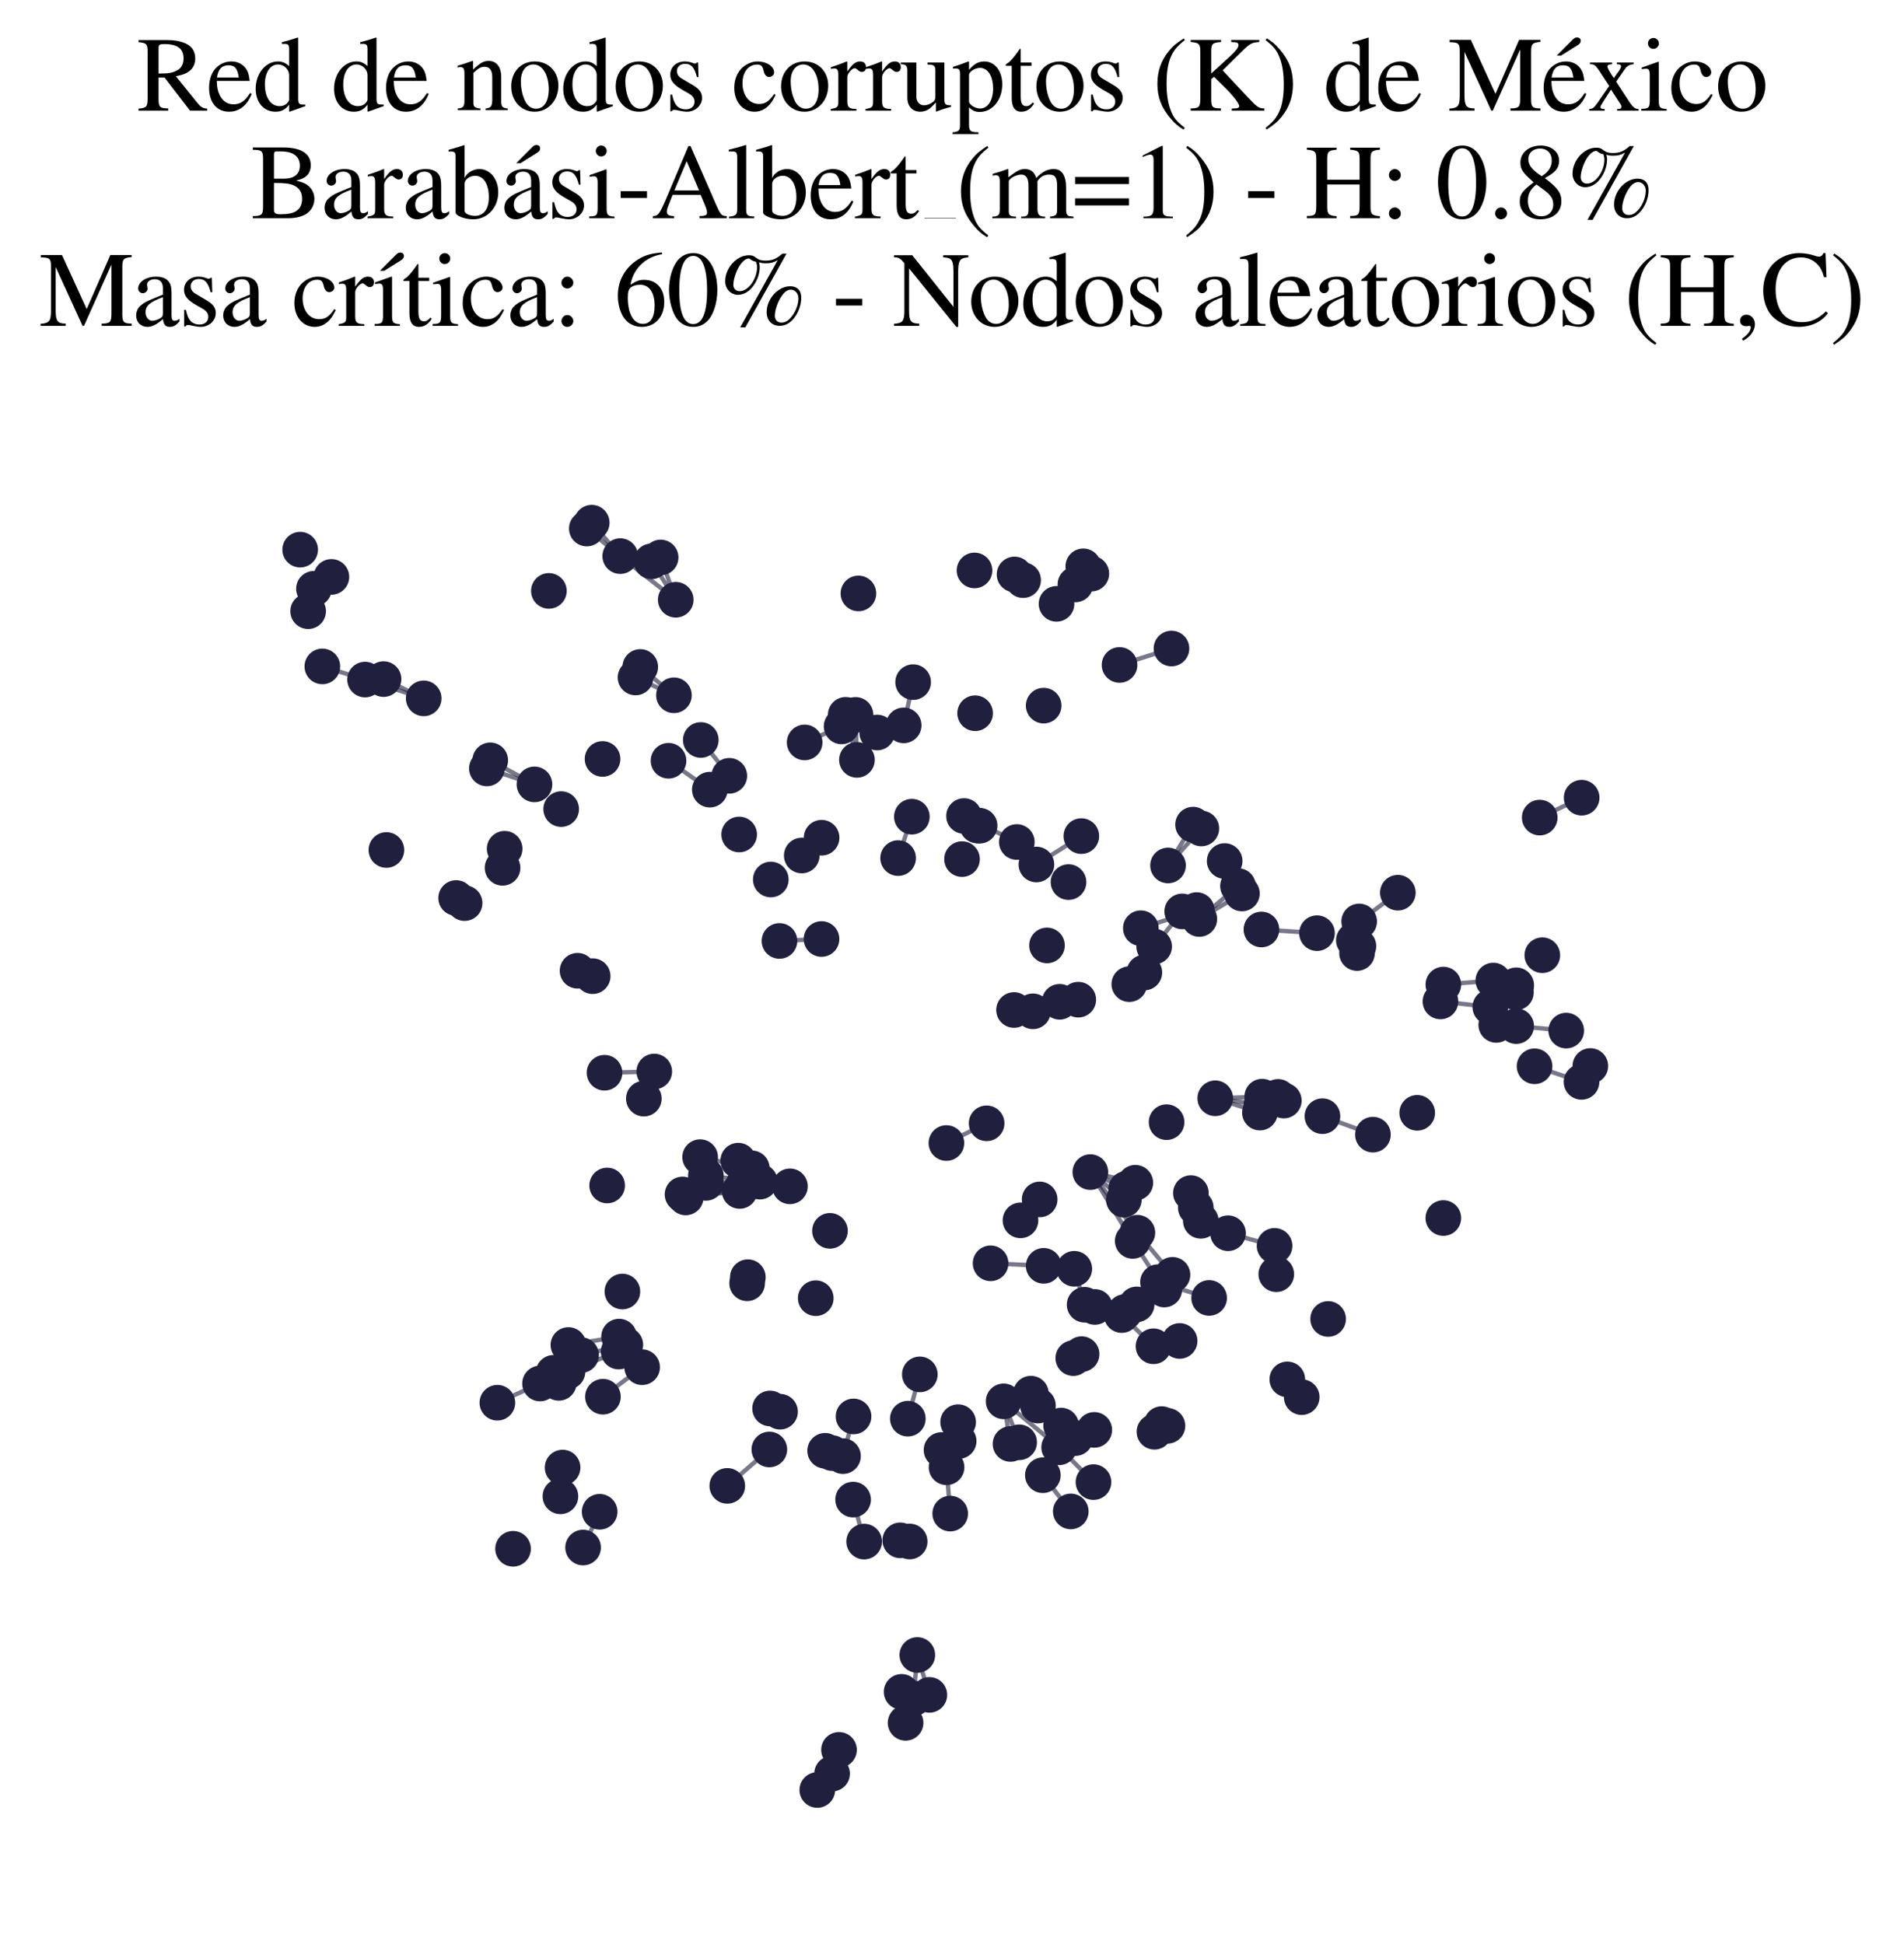 <?xml version="1.0" encoding="utf-8" standalone="no"?>
<!DOCTYPE svg PUBLIC "-//W3C//DTD SVG 1.1//EN"
  "http://www.w3.org/Graphics/SVG/1.1/DTD/svg11.dtd">
<svg xmlns:xlink="http://www.w3.org/1999/xlink" width="174.312pt" height="178.036pt" viewBox="0 0 174.312 178.036" xmlns="http://www.w3.org/2000/svg" version="1.1">
 <defs>
  <style type="text/css">*{stroke-linejoin: round; stroke-linecap: butt}</style>
 </defs>
 <g id="figure_1">
  <g id="patch_1">
   <path d="M 0 178.036 
L 174.312 178.036 
L 174.312 0 
L 0 0 
z
" style="fill: #ffffff"/>
  </g>
  <g id="axes_1">
   <g id="LineCollection_1">
    <path d="M 136.439 92.21 
L 131.875 91.7 
" clip-path="url(#pcd38b9c222)" style="fill: none; stroke: #201f3d; stroke-opacity: 0.6; stroke-width: 0.4"/>
    <path d="M 112.427 112.923 
L 116.688 114.081 
" clip-path="url(#pcd38b9c222)" style="fill: none; stroke: #201f3d; stroke-opacity: 0.6; stroke-width: 0.4"/>
    <path d="M 104.766 89.052 
L 103.388 90.116 
" clip-path="url(#pcd38b9c222)" style="fill: none; stroke: #201f3d; stroke-opacity: 0.6; stroke-width: 0.4"/>
    <path d="M 82.543 154.919 
L 82.907 157.755 
" clip-path="url(#pcd38b9c222)" style="fill: none; stroke: #201f3d; stroke-opacity: 0.6; stroke-width: 0.4"/>
    <path d="M 61.866 54.919 
L 59.644 51.401 
" clip-path="url(#pcd38b9c222)" style="fill: none; stroke: #201f3d; stroke-opacity: 0.6; stroke-width: 0.4"/>
    <path d="M 61.866 54.919 
L 56.784 50.922 
" clip-path="url(#pcd38b9c222)" style="fill: none; stroke: #201f3d; stroke-opacity: 0.6; stroke-width: 0.4"/>
    <path d="M 61.866 54.919 
L 60.482 51.047 
" clip-path="url(#pcd38b9c222)" style="fill: none; stroke: #201f3d; stroke-opacity: 0.6; stroke-width: 0.4"/>
    <path d="M 95.026 128.704 
L 98.447 131.684 
" clip-path="url(#pcd38b9c222)" style="fill: none; stroke: #201f3d; stroke-opacity: 0.6; stroke-width: 0.4"/>
    <path d="M 93.303 132.068 
L 91.883 128.317 
" clip-path="url(#pcd38b9c222)" style="fill: none; stroke: #201f3d; stroke-opacity: 0.6; stroke-width: 0.4"/>
    <path d="M 111.257 100.567 
L 115.347 101.878 
" clip-path="url(#pcd38b9c222)" style="fill: none; stroke: #201f3d; stroke-opacity: 0.6; stroke-width: 0.4"/>
    <path d="M 111.257 100.567 
L 115.481 101.175 
" clip-path="url(#pcd38b9c222)" style="fill: none; stroke: #201f3d; stroke-opacity: 0.6; stroke-width: 0.4"/>
    <path d="M 111.257 100.567 
L 115.557 100.418 
" clip-path="url(#pcd38b9c222)" style="fill: none; stroke: #201f3d; stroke-opacity: 0.6; stroke-width: 0.4"/>
    <path d="M 53.723 48.399 
L 56.784 50.922 
" clip-path="url(#pcd38b9c222)" style="fill: none; stroke: #201f3d; stroke-opacity: 0.6; stroke-width: 0.4"/>
    <path d="M 138.807 93.958 
L 143.387 94.37 
" clip-path="url(#pcd38b9c222)" style="fill: none; stroke: #201f3d; stroke-opacity: 0.6; stroke-width: 0.4"/>
    <path d="M 78.454 69.58 
L 77.425 65.455 
" clip-path="url(#pcd38b9c222)" style="fill: none; stroke: #201f3d; stroke-opacity: 0.6; stroke-width: 0.4"/>
    <path d="M 78.454 69.58 
L 78.324 65.461 
" clip-path="url(#pcd38b9c222)" style="fill: none; stroke: #201f3d; stroke-opacity: 0.6; stroke-width: 0.4"/>
    <path d="M 115.485 85.111 
L 120.573 85.448 
" clip-path="url(#pcd38b9c222)" style="fill: none; stroke: #201f3d; stroke-opacity: 0.6; stroke-width: 0.4"/>
    <path d="M 104.444 84.995 
L 109.559 83.334 
" clip-path="url(#pcd38b9c222)" style="fill: none; stroke: #201f3d; stroke-opacity: 0.6; stroke-width: 0.4"/>
    <path d="M 38.791 63.948 
L 33.423 62.227 
" clip-path="url(#pcd38b9c222)" style="fill: none; stroke: #201f3d; stroke-opacity: 0.6; stroke-width: 0.4"/>
    <path d="M 38.791 63.948 
L 35.115 62.184 
" clip-path="url(#pcd38b9c222)" style="fill: none; stroke: #201f3d; stroke-opacity: 0.6; stroke-width: 0.4"/>
    <path d="M 96.725 55.293 
L 99.912 52.525 
" clip-path="url(#pcd38b9c222)" style="fill: none; stroke: #201f3d; stroke-opacity: 0.6; stroke-width: 0.4"/>
    <path d="M 96.725 55.293 
L 99.176 51.857 
" clip-path="url(#pcd38b9c222)" style="fill: none; stroke: #201f3d; stroke-opacity: 0.6; stroke-width: 0.4"/>
    <path d="M 106.014 117.402 
L 110.697 118.85 
" clip-path="url(#pcd38b9c222)" style="fill: none; stroke: #201f3d; stroke-opacity: 0.6; stroke-width: 0.4"/>
    <path d="M 91.883 128.317 
L 96.965 132.526 
" clip-path="url(#pcd38b9c222)" style="fill: none; stroke: #201f3d; stroke-opacity: 0.6; stroke-width: 0.4"/>
    <path d="M 91.883 128.317 
L 92.513 132.219 
" clip-path="url(#pcd38b9c222)" style="fill: none; stroke: #201f3d; stroke-opacity: 0.6; stroke-width: 0.4"/>
    <path d="M 95.473 135.083 
L 98.03 138.398 
" clip-path="url(#pcd38b9c222)" style="fill: none; stroke: #201f3d; stroke-opacity: 0.6; stroke-width: 0.4"/>
    <path d="M 86.992 138.595 
L 86.658 134.354 
" clip-path="url(#pcd38b9c222)" style="fill: none; stroke: #201f3d; stroke-opacity: 0.6; stroke-width: 0.4"/>
    <path d="M 61.701 63.666 
L 58.615 61.073 
" clip-path="url(#pcd38b9c222)" style="fill: none; stroke: #201f3d; stroke-opacity: 0.6; stroke-width: 0.4"/>
    <path d="M 61.701 63.666 
L 58.184 62.035 
" clip-path="url(#pcd38b9c222)" style="fill: none; stroke: #201f3d; stroke-opacity: 0.6; stroke-width: 0.4"/>
    <path d="M 106.933 79.248 
L 109.225 75.508 
" clip-path="url(#pcd38b9c222)" style="fill: none; stroke: #201f3d; stroke-opacity: 0.6; stroke-width: 0.4"/>
    <path d="M 106.933 79.248 
L 109.983 75.862 
" clip-path="url(#pcd38b9c222)" style="fill: none; stroke: #201f3d; stroke-opacity: 0.6; stroke-width: 0.4"/>
    <path d="M 59.898 98.117 
L 55.344 98.229 
" clip-path="url(#pcd38b9c222)" style="fill: none; stroke: #201f3d; stroke-opacity: 0.6; stroke-width: 0.4"/>
    <path d="M 78.103 137.314 
L 79.114 141.159 
" clip-path="url(#pcd38b9c222)" style="fill: none; stroke: #201f3d; stroke-opacity: 0.6; stroke-width: 0.4"/>
    <path d="M 121.07 102.206 
L 125.692 103.897 
" clip-path="url(#pcd38b9c222)" style="fill: none; stroke: #201f3d; stroke-opacity: 0.6; stroke-width: 0.4"/>
    <path d="M 78.143 129.7 
L 77.177 133.333 
" clip-path="url(#pcd38b9c222)" style="fill: none; stroke: #201f3d; stroke-opacity: 0.6; stroke-width: 0.4"/>
    <path d="M 98.717 91.538 
L 97.011 91.733 
" clip-path="url(#pcd38b9c222)" style="fill: none; stroke: #201f3d; stroke-opacity: 0.6; stroke-width: 0.4"/>
    <path d="M 33.423 62.227 
L 29.511 61.022 
" clip-path="url(#pcd38b9c222)" style="fill: none; stroke: #201f3d; stroke-opacity: 0.6; stroke-width: 0.4"/>
    <path d="M 86.643 104.666 
L 90.326 102.859 
" clip-path="url(#pcd38b9c222)" style="fill: none; stroke: #201f3d; stroke-opacity: 0.6; stroke-width: 0.4"/>
    <path d="M 84.21 125.85 
L 83.112 129.905 
" clip-path="url(#pcd38b9c222)" style="fill: none; stroke: #201f3d; stroke-opacity: 0.6; stroke-width: 0.4"/>
    <path d="M 88.257 74.722 
L 93.09 77.1 
" clip-path="url(#pcd38b9c222)" style="fill: none; stroke: #201f3d; stroke-opacity: 0.6; stroke-width: 0.4"/>
    <path d="M 98.352 116.18 
L 99.298 119.47 
" clip-path="url(#pcd38b9c222)" style="fill: none; stroke: #201f3d; stroke-opacity: 0.6; stroke-width: 0.4"/>
    <path d="M 58.788 125.192 
L 55.199 127.894 
" clip-path="url(#pcd38b9c222)" style="fill: none; stroke: #201f3d; stroke-opacity: 0.6; stroke-width: 0.4"/>
    <path d="M 56.638 123.758 
L 51.957 125.594 
" clip-path="url(#pcd38b9c222)" style="fill: none; stroke: #201f3d; stroke-opacity: 0.6; stroke-width: 0.4"/>
    <path d="M 70.434 132.724 
L 66.583 136.058 
" clip-path="url(#pcd38b9c222)" style="fill: none; stroke: #201f3d; stroke-opacity: 0.6; stroke-width: 0.4"/>
    <path d="M 99.822 107.326 
L 104.127 112.877 
" clip-path="url(#pcd38b9c222)" style="fill: none; stroke: #201f3d; stroke-opacity: 0.6; stroke-width: 0.4"/>
    <path d="M 99.822 107.326 
L 102.889 109.852 
" clip-path="url(#pcd38b9c222)" style="fill: none; stroke: #201f3d; stroke-opacity: 0.6; stroke-width: 0.4"/>
    <path d="M 99.822 107.326 
L 103.939 108.302 
" clip-path="url(#pcd38b9c222)" style="fill: none; stroke: #201f3d; stroke-opacity: 0.6; stroke-width: 0.4"/>
    <path d="M 99.822 107.326 
L 103.701 113.628 
" clip-path="url(#pcd38b9c222)" style="fill: none; stroke: #201f3d; stroke-opacity: 0.6; stroke-width: 0.4"/>
    <path d="M 99.822 107.326 
L 103.097 108.868 
" clip-path="url(#pcd38b9c222)" style="fill: none; stroke: #201f3d; stroke-opacity: 0.6; stroke-width: 0.4"/>
    <path d="M 104.127 112.877 
L 107.342 116.733 
" clip-path="url(#pcd38b9c222)" style="fill: none; stroke: #201f3d; stroke-opacity: 0.6; stroke-width: 0.4"/>
    <path d="M 54.173 47.863 
L 56.784 50.922 
" clip-path="url(#pcd38b9c222)" style="fill: none; stroke: #201f3d; stroke-opacity: 0.6; stroke-width: 0.4"/>
    <path d="M 108.234 83.454 
L 105.664 86.67 
" clip-path="url(#pcd38b9c222)" style="fill: none; stroke: #201f3d; stroke-opacity: 0.6; stroke-width: 0.4"/>
    <path d="M 103.701 113.628 
L 106.591 118.078 
" clip-path="url(#pcd38b9c222)" style="fill: none; stroke: #201f3d; stroke-opacity: 0.6; stroke-width: 0.4"/>
    <path d="M 102.694 120.417 
L 105.603 123.274 
" clip-path="url(#pcd38b9c222)" style="fill: none; stroke: #201f3d; stroke-opacity: 0.6; stroke-width: 0.4"/>
    <path d="M 82.224 78.573 
L 83.481 74.782 
" clip-path="url(#pcd38b9c222)" style="fill: none; stroke: #201f3d; stroke-opacity: 0.6; stroke-width: 0.4"/>
    <path d="M 56.678 122.389 
L 52.038 123.159 
" clip-path="url(#pcd38b9c222)" style="fill: none; stroke: #201f3d; stroke-opacity: 0.6; stroke-width: 0.4"/>
    <path d="M 85.084 155.196 
L 83.982 151.545 
" clip-path="url(#pcd38b9c222)" style="fill: none; stroke: #201f3d; stroke-opacity: 0.6; stroke-width: 0.4"/>
    <path d="M 49.441 126.684 
L 45.535 128.445 
" clip-path="url(#pcd38b9c222)" style="fill: none; stroke: #201f3d; stroke-opacity: 0.6; stroke-width: 0.4"/>
    <path d="M 97.148 130.536 
L 94.381 127.614 
" clip-path="url(#pcd38b9c222)" style="fill: none; stroke: #201f3d; stroke-opacity: 0.6; stroke-width: 0.4"/>
    <path d="M 76.177 162.409 
L 76.812 160.23 
" clip-path="url(#pcd38b9c222)" style="fill: none; stroke: #201f3d; stroke-opacity: 0.6; stroke-width: 0.4"/>
    <path d="M 82.732 66.42 
L 83.598 62.462 
" clip-path="url(#pcd38b9c222)" style="fill: none; stroke: #201f3d; stroke-opacity: 0.6; stroke-width: 0.4"/>
    <path d="M 48.93 71.825 
L 44.882 69.621 
" clip-path="url(#pcd38b9c222)" style="fill: none; stroke: #201f3d; stroke-opacity: 0.6; stroke-width: 0.4"/>
    <path d="M 48.93 71.825 
L 44.575 70.364 
" clip-path="url(#pcd38b9c222)" style="fill: none; stroke: #201f3d; stroke-opacity: 0.6; stroke-width: 0.4"/>
    <path d="M 102.495 60.888 
L 107.25 59.382 
" clip-path="url(#pcd38b9c222)" style="fill: none; stroke: #201f3d; stroke-opacity: 0.6; stroke-width: 0.4"/>
    <path d="M 54.9 138.429 
L 53.382 141.703 
" clip-path="url(#pcd38b9c222)" style="fill: none; stroke: #201f3d; stroke-opacity: 0.6; stroke-width: 0.4"/>
    <path d="M 67.716 109.053 
L 62.487 109.373 
" clip-path="url(#pcd38b9c222)" style="fill: none; stroke: #201f3d; stroke-opacity: 0.6; stroke-width: 0.4"/>
    <path d="M 67.716 109.053 
L 62.775 109.645 
" clip-path="url(#pcd38b9c222)" style="fill: none; stroke: #201f3d; stroke-opacity: 0.6; stroke-width: 0.4"/>
    <path d="M 69.565 108.201 
L 64.623 107.656 
" clip-path="url(#pcd38b9c222)" style="fill: none; stroke: #201f3d; stroke-opacity: 0.6; stroke-width: 0.4"/>
    <path d="M 69.565 108.201 
L 64.629 108.314 
" clip-path="url(#pcd38b9c222)" style="fill: none; stroke: #201f3d; stroke-opacity: 0.6; stroke-width: 0.4"/>
    <path d="M 94.884 79.16 
L 98.997 76.56 
" clip-path="url(#pcd38b9c222)" style="fill: none; stroke: #201f3d; stroke-opacity: 0.6; stroke-width: 0.4"/>
    <path d="M 83.625 155.523 
L 83.982 151.545 
" clip-path="url(#pcd38b9c222)" style="fill: none; stroke: #201f3d; stroke-opacity: 0.6; stroke-width: 0.4"/>
    <path d="M 64.986 72.306 
L 61.203 69.66 
" clip-path="url(#pcd38b9c222)" style="fill: none; stroke: #201f3d; stroke-opacity: 0.6; stroke-width: 0.4"/>
    <path d="M 90.689 115.679 
L 95.549 115.909 
" clip-path="url(#pcd38b9c222)" style="fill: none; stroke: #201f3d; stroke-opacity: 0.6; stroke-width: 0.4"/>
    <path d="M 68.037 108.544 
L 72.32 108.63 
" clip-path="url(#pcd38b9c222)" style="fill: none; stroke: #201f3d; stroke-opacity: 0.6; stroke-width: 0.4"/>
    <path d="M 140.962 74.865 
L 144.801 73.043 
" clip-path="url(#pcd38b9c222)" style="fill: none; stroke: #201f3d; stroke-opacity: 0.6; stroke-width: 0.4"/>
    <path d="M 75.211 85.983 
L 71.362 86.161 
" clip-path="url(#pcd38b9c222)" style="fill: none; stroke: #201f3d; stroke-opacity: 0.6; stroke-width: 0.4"/>
    <path d="M 144.789 99.066 
L 140.49 97.637 
" clip-path="url(#pcd38b9c222)" style="fill: none; stroke: #201f3d; stroke-opacity: 0.6; stroke-width: 0.4"/>
    <path d="M 53.2 124.082 
L 57.249 123.14 
" clip-path="url(#pcd38b9c222)" style="fill: none; stroke: #201f3d; stroke-opacity: 0.6; stroke-width: 0.4"/>
    <path d="M 64.099 105.956 
L 68.829 106.98 
" clip-path="url(#pcd38b9c222)" style="fill: none; stroke: #201f3d; stroke-opacity: 0.6; stroke-width: 0.4"/>
    <path d="M 113.339 81.132 
L 109.798 84.15 
" clip-path="url(#pcd38b9c222)" style="fill: none; stroke: #201f3d; stroke-opacity: 0.6; stroke-width: 0.4"/>
    <path d="M 132.141 90.155 
L 136.716 89.784 
" clip-path="url(#pcd38b9c222)" style="fill: none; stroke: #201f3d; stroke-opacity: 0.6; stroke-width: 0.4"/>
    <path d="M 100.108 135.715 
L 96.965 132.526 
" clip-path="url(#pcd38b9c222)" style="fill: none; stroke: #201f3d; stroke-opacity: 0.6; stroke-width: 0.4"/>
    <path d="M 124.434 84.376 
L 127.973 81.743 
" clip-path="url(#pcd38b9c222)" style="fill: none; stroke: #201f3d; stroke-opacity: 0.6; stroke-width: 0.4"/>
    <path d="M 66.768 71.039 
L 64.158 67.759 
" clip-path="url(#pcd38b9c222)" style="fill: none; stroke: #201f3d; stroke-opacity: 0.6; stroke-width: 0.4"/>
    <path d="M 113.699 81.815 
L 109.798 84.15 
" clip-path="url(#pcd38b9c222)" style="fill: none; stroke: #201f3d; stroke-opacity: 0.6; stroke-width: 0.4"/>
    <path d="M 73.666 67.983 
L 77.049 66.513 
" clip-path="url(#pcd38b9c222)" style="fill: none; stroke: #201f3d; stroke-opacity: 0.6; stroke-width: 0.4"/>
   </g>
   <g id="PathCollection_1">
    <defs>
     <path id="mc34dafe7f8" d="M 0 1.581 
C 0.419 1.581 0.822 1.415 1.118 1.118 
C 1.415 0.822 1.581 0.419 1.581 0 
C 1.581 -0.419 1.415 -0.822 1.118 -1.118 
C 0.822 -1.415 0.419 -1.581 0 -1.581 
C -0.419 -1.581 -0.822 -1.415 -1.118 -1.118 
C -1.415 -0.822 -1.581 -0.419 -1.581 0 
C -1.581 0.419 -1.415 0.822 -1.118 1.118 
C -0.822 1.415 -0.419 1.581 0 1.581 
z
" style="stroke: #201f3d; stroke-width: 0.1"/>
    </defs>
    <g clip-path="url(#pcd38b9c222)">
     <use xlink:href="#mc34dafe7f8" x="97.148" y="130.536" style="fill: #201f3d; stroke: #201f3d; stroke-width: 0.1"/>
     <use xlink:href="#mc34dafe7f8" x="78.103" y="137.314" style="fill: #201f3d; stroke: #201f3d; stroke-width: 0.1"/>
     <use xlink:href="#mc34dafe7f8" x="141.2" y="87.466" style="fill: #201f3d; stroke: #201f3d; stroke-width: 0.1"/>
     <use xlink:href="#mc34dafe7f8" x="69.565" y="108.201" style="fill: #201f3d; stroke: #201f3d; stroke-width: 0.1"/>
     <use xlink:href="#mc34dafe7f8" x="103.701" y="113.628" style="fill: #201f3d; stroke: #201f3d; stroke-width: 0.1"/>
     <use xlink:href="#mc34dafe7f8" x="109.027" y="109.248" style="fill: #201f3d; stroke: #201f3d; stroke-width: 0.1"/>
     <use xlink:href="#mc34dafe7f8" x="82.543" y="154.919" style="fill: #201f3d; stroke: #201f3d; stroke-width: 0.1"/>
     <use xlink:href="#mc34dafe7f8" x="104.061" y="119.441" style="fill: #201f3d; stroke: #201f3d; stroke-width: 0.1"/>
     <use xlink:href="#mc34dafe7f8" x="83.281" y="141.151" style="fill: #201f3d; stroke: #201f3d; stroke-width: 0.1"/>
     <use xlink:href="#mc34dafe7f8" x="73.666" y="67.983" style="fill: #201f3d; stroke: #201f3d; stroke-width: 0.1"/>
     <use xlink:href="#mc34dafe7f8" x="99.176" y="51.857" style="fill: #201f3d; stroke: #201f3d; stroke-width: 0.1"/>
     <use xlink:href="#mc34dafe7f8" x="109.935" y="111.788" style="fill: #201f3d; stroke: #201f3d; stroke-width: 0.1"/>
     <use xlink:href="#mc34dafe7f8" x="82.907" y="157.755" style="fill: #201f3d; stroke: #201f3d; stroke-width: 0.1"/>
     <use xlink:href="#mc34dafe7f8" x="50.677" y="125.707" style="fill: #201f3d; stroke: #201f3d; stroke-width: 0.1"/>
     <use xlink:href="#mc34dafe7f8" x="97.823" y="80.771" style="fill: #201f3d; stroke: #201f3d; stroke-width: 0.1"/>
     <use xlink:href="#mc34dafe7f8" x="76.188" y="133.056" style="fill: #201f3d; stroke: #201f3d; stroke-width: 0.1"/>
     <use xlink:href="#mc34dafe7f8" x="93.668" y="53.122" style="fill: #201f3d; stroke: #201f3d; stroke-width: 0.1"/>
     <use xlink:href="#mc34dafe7f8" x="117.534" y="100.775" style="fill: #201f3d; stroke: #201f3d; stroke-width: 0.1"/>
     <use xlink:href="#mc34dafe7f8" x="77.177" y="133.333" style="fill: #201f3d; stroke: #201f3d; stroke-width: 0.1"/>
     <use xlink:href="#mc34dafe7f8" x="106.353" y="130.402" style="fill: #201f3d; stroke: #201f3d; stroke-width: 0.1"/>
     <use xlink:href="#mc34dafe7f8" x="116.844" y="116.675" style="fill: #201f3d; stroke: #201f3d; stroke-width: 0.1"/>
     <use xlink:href="#mc34dafe7f8" x="89.273" y="65.31" style="fill: #201f3d; stroke: #201f3d; stroke-width: 0.1"/>
     <use xlink:href="#mc34dafe7f8" x="109.798" y="84.15" style="fill: #201f3d; stroke: #201f3d; stroke-width: 0.1"/>
     <use xlink:href="#mc34dafe7f8" x="145.597" y="97.611" style="fill: #201f3d; stroke: #201f3d; stroke-width: 0.1"/>
     <use xlink:href="#mc34dafe7f8" x="35.115" y="62.184" style="fill: #201f3d; stroke: #201f3d; stroke-width: 0.1"/>
     <use xlink:href="#mc34dafe7f8" x="54.26" y="89.385" style="fill: #201f3d; stroke: #201f3d; stroke-width: 0.1"/>
     <use xlink:href="#mc34dafe7f8" x="87.718" y="130.223" style="fill: #201f3d; stroke: #201f3d; stroke-width: 0.1"/>
     <use xlink:href="#mc34dafe7f8" x="53.382" y="141.703" style="fill: #201f3d; stroke: #201f3d; stroke-width: 0.1"/>
     <use xlink:href="#mc34dafe7f8" x="71.362" y="86.161" style="fill: #201f3d; stroke: #201f3d; stroke-width: 0.1"/>
     <use xlink:href="#mc34dafe7f8" x="98.997" y="76.56" style="fill: #201f3d; stroke: #201f3d; stroke-width: 0.1"/>
     <use xlink:href="#mc34dafe7f8" x="73.401" y="78.338" style="fill: #201f3d; stroke: #201f3d; stroke-width: 0.1"/>
     <use xlink:href="#mc34dafe7f8" x="56.638" y="123.758" style="fill: #201f3d; stroke: #201f3d; stroke-width: 0.1"/>
     <use xlink:href="#mc34dafe7f8" x="75.218" y="76.708" style="fill: #201f3d; stroke: #201f3d; stroke-width: 0.1"/>
     <use xlink:href="#mc34dafe7f8" x="106.933" y="79.248" style="fill: #201f3d; stroke: #201f3d; stroke-width: 0.1"/>
     <use xlink:href="#mc34dafe7f8" x="83.112" y="129.905" style="fill: #201f3d; stroke: #201f3d; stroke-width: 0.1"/>
     <use xlink:href="#mc34dafe7f8" x="52.038" y="123.159" style="fill: #201f3d; stroke: #201f3d; stroke-width: 0.1"/>
     <use xlink:href="#mc34dafe7f8" x="83.598" y="62.462" style="fill: #201f3d; stroke: #201f3d; stroke-width: 0.1"/>
     <use xlink:href="#mc34dafe7f8" x="89.217" y="52.234" style="fill: #201f3d; stroke: #201f3d; stroke-width: 0.1"/>
     <use xlink:href="#mc34dafe7f8" x="111.257" y="100.567" style="fill: #201f3d; stroke: #201f3d; stroke-width: 0.1"/>
     <use xlink:href="#mc34dafe7f8" x="50.251" y="54.108" style="fill: #201f3d; stroke: #201f3d; stroke-width: 0.1"/>
     <use xlink:href="#mc34dafe7f8" x="78.589" y="54.34" style="fill: #201f3d; stroke: #201f3d; stroke-width: 0.1"/>
     <use xlink:href="#mc34dafe7f8" x="92.513" y="132.219" style="fill: #201f3d; stroke: #201f3d; stroke-width: 0.1"/>
     <use xlink:href="#mc34dafe7f8" x="108.234" y="83.454" style="fill: #201f3d; stroke: #201f3d; stroke-width: 0.1"/>
     <use xlink:href="#mc34dafe7f8" x="55.585" y="108.553" style="fill: #201f3d; stroke: #201f3d; stroke-width: 0.1"/>
     <use xlink:href="#mc34dafe7f8" x="95.473" y="135.083" style="fill: #201f3d; stroke: #201f3d; stroke-width: 0.1"/>
     <use xlink:href="#mc34dafe7f8" x="100.108" y="135.715" style="fill: #201f3d; stroke: #201f3d; stroke-width: 0.1"/>
     <use xlink:href="#mc34dafe7f8" x="103.388" y="90.116" style="fill: #201f3d; stroke: #201f3d; stroke-width: 0.1"/>
     <use xlink:href="#mc34dafe7f8" x="49.441" y="126.684" style="fill: #201f3d; stroke: #201f3d; stroke-width: 0.1"/>
     <use xlink:href="#mc34dafe7f8" x="55.199" y="127.894" style="fill: #201f3d; stroke: #201f3d; stroke-width: 0.1"/>
     <use xlink:href="#mc34dafe7f8" x="106.88" y="130.559" style="fill: #201f3d; stroke: #201f3d; stroke-width: 0.1"/>
     <use xlink:href="#mc34dafe7f8" x="38.791" y="63.948" style="fill: #201f3d; stroke: #201f3d; stroke-width: 0.1"/>
     <use xlink:href="#mc34dafe7f8" x="109.474" y="110.579" style="fill: #201f3d; stroke: #201f3d; stroke-width: 0.1"/>
     <use xlink:href="#mc34dafe7f8" x="131.875" y="91.7" style="fill: #201f3d; stroke: #201f3d; stroke-width: 0.1"/>
     <use xlink:href="#mc34dafe7f8" x="74.824" y="163.905" style="fill: #201f3d; stroke: #201f3d; stroke-width: 0.1"/>
     <use xlink:href="#mc34dafe7f8" x="82.224" y="78.573" style="fill: #201f3d; stroke: #201f3d; stroke-width: 0.1"/>
     <use xlink:href="#mc34dafe7f8" x="58.944" y="100.6" style="fill: #201f3d; stroke: #201f3d; stroke-width: 0.1"/>
     <use xlink:href="#mc34dafe7f8" x="107.342" y="116.733" style="fill: #201f3d; stroke: #201f3d; stroke-width: 0.1"/>
     <use xlink:href="#mc34dafe7f8" x="95.182" y="109.829" style="fill: #201f3d; stroke: #201f3d; stroke-width: 0.1"/>
     <use xlink:href="#mc34dafe7f8" x="100.234" y="119.674" style="fill: #201f3d; stroke: #201f3d; stroke-width: 0.1"/>
     <use xlink:href="#mc34dafe7f8" x="52.875" y="88.889" style="fill: #201f3d; stroke: #201f3d; stroke-width: 0.1"/>
     <use xlink:href="#mc34dafe7f8" x="77.049" y="66.513" style="fill: #201f3d; stroke: #201f3d; stroke-width: 0.1"/>
     <use xlink:href="#mc34dafe7f8" x="78.324" y="65.461" style="fill: #201f3d; stroke: #201f3d; stroke-width: 0.1"/>
     <use xlink:href="#mc34dafe7f8" x="76.177" y="162.409" style="fill: #201f3d; stroke: #201f3d; stroke-width: 0.1"/>
     <use xlink:href="#mc34dafe7f8" x="59.644" y="51.401" style="fill: #201f3d; stroke: #201f3d; stroke-width: 0.1"/>
     <use xlink:href="#mc34dafe7f8" x="120.573" y="85.448" style="fill: #201f3d; stroke: #201f3d; stroke-width: 0.1"/>
     <use xlink:href="#mc34dafe7f8" x="138.807" y="93.958" style="fill: #201f3d; stroke: #201f3d; stroke-width: 0.1"/>
     <use xlink:href="#mc34dafe7f8" x="93.303" y="132.068" style="fill: #201f3d; stroke: #201f3d; stroke-width: 0.1"/>
     <use xlink:href="#mc34dafe7f8" x="143.387" y="94.37" style="fill: #201f3d; stroke: #201f3d; stroke-width: 0.1"/>
     <use xlink:href="#mc34dafe7f8" x="140.962" y="74.865" style="fill: #201f3d; stroke: #201f3d; stroke-width: 0.1"/>
     <use xlink:href="#mc34dafe7f8" x="83.982" y="151.545" style="fill: #201f3d; stroke: #201f3d; stroke-width: 0.1"/>
     <use xlink:href="#mc34dafe7f8" x="112.119" y="78.843" style="fill: #201f3d; stroke: #201f3d; stroke-width: 0.1"/>
     <use xlink:href="#mc34dafe7f8" x="99.298" y="119.47" style="fill: #201f3d; stroke: #201f3d; stroke-width: 0.1"/>
     <use xlink:href="#mc34dafe7f8" x="87.765" y="131.955" style="fill: #201f3d; stroke: #201f3d; stroke-width: 0.1"/>
     <use xlink:href="#mc34dafe7f8" x="54.9" y="138.429" style="fill: #201f3d; stroke: #201f3d; stroke-width: 0.1"/>
     <use xlink:href="#mc34dafe7f8" x="79.114" y="141.159" style="fill: #201f3d; stroke: #201f3d; stroke-width: 0.1"/>
     <use xlink:href="#mc34dafe7f8" x="28.743" y="53.912" style="fill: #201f3d; stroke: #201f3d; stroke-width: 0.1"/>
     <use xlink:href="#mc34dafe7f8" x="28.211" y="55.966" style="fill: #201f3d; stroke: #201f3d; stroke-width: 0.1"/>
     <use xlink:href="#mc34dafe7f8" x="59.898" y="98.117" style="fill: #201f3d; stroke: #201f3d; stroke-width: 0.1"/>
     <use xlink:href="#mc34dafe7f8" x="102.694" y="120.417" style="fill: #201f3d; stroke: #201f3d; stroke-width: 0.1"/>
     <use xlink:href="#mc34dafe7f8" x="51.377" y="74.087" style="fill: #201f3d; stroke: #201f3d; stroke-width: 0.1"/>
     <use xlink:href="#mc34dafe7f8" x="124.363" y="86.634" style="fill: #201f3d; stroke: #201f3d; stroke-width: 0.1"/>
     <use xlink:href="#mc34dafe7f8" x="82.732" y="66.42" style="fill: #201f3d; stroke: #201f3d; stroke-width: 0.1"/>
     <use xlink:href="#mc34dafe7f8" x="56.784" y="50.922" style="fill: #201f3d; stroke: #201f3d; stroke-width: 0.1"/>
     <use xlink:href="#mc34dafe7f8" x="78.143" y="129.7" style="fill: #201f3d; stroke: #201f3d; stroke-width: 0.1"/>
     <use xlink:href="#mc34dafe7f8" x="61.701" y="63.666" style="fill: #201f3d; stroke: #201f3d; stroke-width: 0.1"/>
     <use xlink:href="#mc34dafe7f8" x="64.623" y="107.656" style="fill: #201f3d; stroke: #201f3d; stroke-width: 0.1"/>
     <use xlink:href="#mc34dafe7f8" x="97.011" y="91.733" style="fill: #201f3d; stroke: #201f3d; stroke-width: 0.1"/>
     <use xlink:href="#mc34dafe7f8" x="71.414" y="129.267" style="fill: #201f3d; stroke: #201f3d; stroke-width: 0.1"/>
     <use xlink:href="#mc34dafe7f8" x="94.884" y="79.16" style="fill: #201f3d; stroke: #201f3d; stroke-width: 0.1"/>
     <use xlink:href="#mc34dafe7f8" x="106.8" y="102.753" style="fill: #201f3d; stroke: #201f3d; stroke-width: 0.1"/>
     <use xlink:href="#mc34dafe7f8" x="67.671" y="76.412" style="fill: #201f3d; stroke: #201f3d; stroke-width: 0.1"/>
     <use xlink:href="#mc34dafe7f8" x="98.261" y="124.361" style="fill: #201f3d; stroke: #201f3d; stroke-width: 0.1"/>
     <use xlink:href="#mc34dafe7f8" x="104.444" y="84.995" style="fill: #201f3d; stroke: #201f3d; stroke-width: 0.1"/>
     <use xlink:href="#mc34dafe7f8" x="68.465" y="116.95" style="fill: #201f3d; stroke: #201f3d; stroke-width: 0.1"/>
     <use xlink:href="#mc34dafe7f8" x="86.658" y="134.354" style="fill: #201f3d; stroke: #201f3d; stroke-width: 0.1"/>
     <use xlink:href="#mc34dafe7f8" x="116.688" y="114.081" style="fill: #201f3d; stroke: #201f3d; stroke-width: 0.1"/>
     <use xlink:href="#mc34dafe7f8" x="110.697" y="118.85" style="fill: #201f3d; stroke: #201f3d; stroke-width: 0.1"/>
     <use xlink:href="#mc34dafe7f8" x="46.971" y="141.819" style="fill: #201f3d; stroke: #201f3d; stroke-width: 0.1"/>
     <use xlink:href="#mc34dafe7f8" x="109.225" y="75.508" style="fill: #201f3d; stroke: #201f3d; stroke-width: 0.1"/>
     <use xlink:href="#mc34dafe7f8" x="56.98" y="118.263" style="fill: #201f3d; stroke: #201f3d; stroke-width: 0.1"/>
     <use xlink:href="#mc34dafe7f8" x="53.2" y="124.082" style="fill: #201f3d; stroke: #201f3d; stroke-width: 0.1"/>
     <use xlink:href="#mc34dafe7f8" x="68.4" y="117.507" style="fill: #201f3d; stroke: #201f3d; stroke-width: 0.1"/>
     <use xlink:href="#mc34dafe7f8" x="123.945" y="86.102" style="fill: #201f3d; stroke: #201f3d; stroke-width: 0.1"/>
     <use xlink:href="#mc34dafe7f8" x="56.678" y="122.389" style="fill: #201f3d; stroke: #201f3d; stroke-width: 0.1"/>
     <use xlink:href="#mc34dafe7f8" x="75.211" y="85.983" style="fill: #201f3d; stroke: #201f3d; stroke-width: 0.1"/>
     <use xlink:href="#mc34dafe7f8" x="61.866" y="54.919" style="fill: #201f3d; stroke: #201f3d; stroke-width: 0.1"/>
     <use xlink:href="#mc34dafe7f8" x="70.502" y="128.97" style="fill: #201f3d; stroke: #201f3d; stroke-width: 0.1"/>
     <use xlink:href="#mc34dafe7f8" x="29.511" y="61.022" style="fill: #201f3d; stroke: #201f3d; stroke-width: 0.1"/>
     <use xlink:href="#mc34dafe7f8" x="144.789" y="99.066" style="fill: #201f3d; stroke: #201f3d; stroke-width: 0.1"/>
     <use xlink:href="#mc34dafe7f8" x="91.883" y="128.317" style="fill: #201f3d; stroke: #201f3d; stroke-width: 0.1"/>
     <use xlink:href="#mc34dafe7f8" x="103.097" y="108.868" style="fill: #201f3d; stroke: #201f3d; stroke-width: 0.1"/>
     <use xlink:href="#mc34dafe7f8" x="68.829" y="106.98" style="fill: #201f3d; stroke: #201f3d; stroke-width: 0.1"/>
     <use xlink:href="#mc34dafe7f8" x="121.592" y="120.774" style="fill: #201f3d; stroke: #201f3d; stroke-width: 0.1"/>
     <use xlink:href="#mc34dafe7f8" x="112.427" y="112.923" style="fill: #201f3d; stroke: #201f3d; stroke-width: 0.1"/>
     <use xlink:href="#mc34dafe7f8" x="138.813" y="90.221" style="fill: #201f3d; stroke: #201f3d; stroke-width: 0.1"/>
     <use xlink:href="#mc34dafe7f8" x="51.957" y="125.594" style="fill: #201f3d; stroke: #201f3d; stroke-width: 0.1"/>
     <use xlink:href="#mc34dafe7f8" x="70.567" y="80.535" style="fill: #201f3d; stroke: #201f3d; stroke-width: 0.1"/>
     <use xlink:href="#mc34dafe7f8" x="64.629" y="108.314" style="fill: #201f3d; stroke: #201f3d; stroke-width: 0.1"/>
     <use xlink:href="#mc34dafe7f8" x="136.439" y="92.21" style="fill: #201f3d; stroke: #201f3d; stroke-width: 0.1"/>
     <use xlink:href="#mc34dafe7f8" x="106.591" y="118.078" style="fill: #201f3d; stroke: #201f3d; stroke-width: 0.1"/>
     <use xlink:href="#mc34dafe7f8" x="67.587" y="106.278" style="fill: #201f3d; stroke: #201f3d; stroke-width: 0.1"/>
     <use xlink:href="#mc34dafe7f8" x="92.883" y="52.601" style="fill: #201f3d; stroke: #201f3d; stroke-width: 0.1"/>
     <use xlink:href="#mc34dafe7f8" x="138.783" y="90.877" style="fill: #201f3d; stroke: #201f3d; stroke-width: 0.1"/>
     <use xlink:href="#mc34dafe7f8" x="103.939" y="108.302" style="fill: #201f3d; stroke: #201f3d; stroke-width: 0.1"/>
     <use xlink:href="#mc34dafe7f8" x="83.625" y="155.523" style="fill: #201f3d; stroke: #201f3d; stroke-width: 0.1"/>
     <use xlink:href="#mc34dafe7f8" x="88.257" y="74.722" style="fill: #201f3d; stroke: #201f3d; stroke-width: 0.1"/>
     <use xlink:href="#mc34dafe7f8" x="136.983" y="93.848" style="fill: #201f3d; stroke: #201f3d; stroke-width: 0.1"/>
     <use xlink:href="#mc34dafe7f8" x="104.766" y="89.052" style="fill: #201f3d; stroke: #201f3d; stroke-width: 0.1"/>
     <use xlink:href="#mc34dafe7f8" x="107.996" y="122.788" style="fill: #201f3d; stroke: #201f3d; stroke-width: 0.1"/>
     <use xlink:href="#mc34dafe7f8" x="64.986" y="72.306" style="fill: #201f3d; stroke: #201f3d; stroke-width: 0.1"/>
     <use xlink:href="#mc34dafe7f8" x="70.434" y="132.724" style="fill: #201f3d; stroke: #201f3d; stroke-width: 0.1"/>
     <use xlink:href="#mc34dafe7f8" x="115.481" y="101.175" style="fill: #201f3d; stroke: #201f3d; stroke-width: 0.1"/>
     <use xlink:href="#mc34dafe7f8" x="102.889" y="109.852" style="fill: #201f3d; stroke: #201f3d; stroke-width: 0.1"/>
     <use xlink:href="#mc34dafe7f8" x="66.583" y="136.058" style="fill: #201f3d; stroke: #201f3d; stroke-width: 0.1"/>
     <use xlink:href="#mc34dafe7f8" x="95.026" y="128.704" style="fill: #201f3d; stroke: #201f3d; stroke-width: 0.1"/>
     <use xlink:href="#mc34dafe7f8" x="41.76" y="82.228" style="fill: #201f3d; stroke: #201f3d; stroke-width: 0.1"/>
     <use xlink:href="#mc34dafe7f8" x="64.158" y="67.759" style="fill: #201f3d; stroke: #201f3d; stroke-width: 0.1"/>
     <use xlink:href="#mc34dafe7f8" x="119.173" y="127.933" style="fill: #201f3d; stroke: #201f3d; stroke-width: 0.1"/>
     <use xlink:href="#mc34dafe7f8" x="125.692" y="103.897" style="fill: #201f3d; stroke: #201f3d; stroke-width: 0.1"/>
     <use xlink:href="#mc34dafe7f8" x="82.42" y="141.044" style="fill: #201f3d; stroke: #201f3d; stroke-width: 0.1"/>
     <use xlink:href="#mc34dafe7f8" x="109.559" y="83.334" style="fill: #201f3d; stroke: #201f3d; stroke-width: 0.1"/>
     <use xlink:href="#mc34dafe7f8" x="58.184" y="62.035" style="fill: #201f3d; stroke: #201f3d; stroke-width: 0.1"/>
     <use xlink:href="#mc34dafe7f8" x="90.326" y="102.859" style="fill: #201f3d; stroke: #201f3d; stroke-width: 0.1"/>
     <use xlink:href="#mc34dafe7f8" x="99.822" y="107.326" style="fill: #201f3d; stroke: #201f3d; stroke-width: 0.1"/>
     <use xlink:href="#mc34dafe7f8" x="27.482" y="50.33" style="fill: #201f3d; stroke: #201f3d; stroke-width: 0.1"/>
     <use xlink:href="#mc34dafe7f8" x="84.21" y="125.85" style="fill: #201f3d; stroke: #201f3d; stroke-width: 0.1"/>
     <use xlink:href="#mc34dafe7f8" x="85.084" y="155.196" style="fill: #201f3d; stroke: #201f3d; stroke-width: 0.1"/>
     <use xlink:href="#mc34dafe7f8" x="105.69" y="131.103" style="fill: #201f3d; stroke: #201f3d; stroke-width: 0.1"/>
     <use xlink:href="#mc34dafe7f8" x="109.983" y="75.862" style="fill: #201f3d; stroke: #201f3d; stroke-width: 0.1"/>
     <use xlink:href="#mc34dafe7f8" x="54.173" y="47.863" style="fill: #201f3d; stroke: #201f3d; stroke-width: 0.1"/>
     <use xlink:href="#mc34dafe7f8" x="95.852" y="86.57" style="fill: #201f3d; stroke: #201f3d; stroke-width: 0.1"/>
     <use xlink:href="#mc34dafe7f8" x="113.339" y="81.132" style="fill: #201f3d; stroke: #201f3d; stroke-width: 0.1"/>
     <use xlink:href="#mc34dafe7f8" x="62.487" y="109.373" style="fill: #201f3d; stroke: #201f3d; stroke-width: 0.1"/>
     <use xlink:href="#mc34dafe7f8" x="107.25" y="59.382" style="fill: #201f3d; stroke: #201f3d; stroke-width: 0.1"/>
     <use xlink:href="#mc34dafe7f8" x="117.007" y="100.441" style="fill: #201f3d; stroke: #201f3d; stroke-width: 0.1"/>
     <use xlink:href="#mc34dafe7f8" x="98.455" y="53.514" style="fill: #201f3d; stroke: #201f3d; stroke-width: 0.1"/>
     <use xlink:href="#mc34dafe7f8" x="74.683" y="118.874" style="fill: #201f3d; stroke: #201f3d; stroke-width: 0.1"/>
     <use xlink:href="#mc34dafe7f8" x="33.423" y="62.227" style="fill: #201f3d; stroke: #201f3d; stroke-width: 0.1"/>
     <use xlink:href="#mc34dafe7f8" x="68.037" y="108.544" style="fill: #201f3d; stroke: #201f3d; stroke-width: 0.1"/>
     <use xlink:href="#mc34dafe7f8" x="115.485" y="85.111" style="fill: #201f3d; stroke: #201f3d; stroke-width: 0.1"/>
     <use xlink:href="#mc34dafe7f8" x="106.014" y="117.402" style="fill: #201f3d; stroke: #201f3d; stroke-width: 0.1"/>
     <use xlink:href="#mc34dafe7f8" x="92.836" y="92.484" style="fill: #201f3d; stroke: #201f3d; stroke-width: 0.1"/>
     <use xlink:href="#mc34dafe7f8" x="62.775" y="109.645" style="fill: #201f3d; stroke: #201f3d; stroke-width: 0.1"/>
     <use xlink:href="#mc34dafe7f8" x="51.158" y="126.625" style="fill: #201f3d; stroke: #201f3d; stroke-width: 0.1"/>
     <use xlink:href="#mc34dafe7f8" x="46.009" y="79.464" style="fill: #201f3d; stroke: #201f3d; stroke-width: 0.1"/>
     <use xlink:href="#mc34dafe7f8" x="48.93" y="71.825" style="fill: #201f3d; stroke: #201f3d; stroke-width: 0.1"/>
     <use xlink:href="#mc34dafe7f8" x="86.197" y="132.772" style="fill: #201f3d; stroke: #201f3d; stroke-width: 0.1"/>
     <use xlink:href="#mc34dafe7f8" x="44.882" y="69.621" style="fill: #201f3d; stroke: #201f3d; stroke-width: 0.1"/>
     <use xlink:href="#mc34dafe7f8" x="75.983" y="112.705" style="fill: #201f3d; stroke: #201f3d; stroke-width: 0.1"/>
     <use xlink:href="#mc34dafe7f8" x="30.34" y="52.826" style="fill: #201f3d; stroke: #201f3d; stroke-width: 0.1"/>
     <use xlink:href="#mc34dafe7f8" x="46.2" y="77.718" style="fill: #201f3d; stroke: #201f3d; stroke-width: 0.1"/>
     <use xlink:href="#mc34dafe7f8" x="117.853" y="126.305" style="fill: #201f3d; stroke: #201f3d; stroke-width: 0.1"/>
     <use xlink:href="#mc34dafe7f8" x="124.434" y="84.376" style="fill: #201f3d; stroke: #201f3d; stroke-width: 0.1"/>
     <use xlink:href="#mc34dafe7f8" x="86.992" y="138.595" style="fill: #201f3d; stroke: #201f3d; stroke-width: 0.1"/>
     <use xlink:href="#mc34dafe7f8" x="96.725" y="55.293" style="fill: #201f3d; stroke: #201f3d; stroke-width: 0.1"/>
     <use xlink:href="#mc34dafe7f8" x="77.425" y="65.455" style="fill: #201f3d; stroke: #201f3d; stroke-width: 0.1"/>
     <use xlink:href="#mc34dafe7f8" x="127.973" y="81.743" style="fill: #201f3d; stroke: #201f3d; stroke-width: 0.1"/>
     <use xlink:href="#mc34dafe7f8" x="88.074" y="78.667" style="fill: #201f3d; stroke: #201f3d; stroke-width: 0.1"/>
     <use xlink:href="#mc34dafe7f8" x="64.099" y="105.956" style="fill: #201f3d; stroke: #201f3d; stroke-width: 0.1"/>
     <use xlink:href="#mc34dafe7f8" x="58.615" y="61.073" style="fill: #201f3d; stroke: #201f3d; stroke-width: 0.1"/>
     <use xlink:href="#mc34dafe7f8" x="55.344" y="98.229" style="fill: #201f3d; stroke: #201f3d; stroke-width: 0.1"/>
     <use xlink:href="#mc34dafe7f8" x="129.746" y="101.899" style="fill: #201f3d; stroke: #201f3d; stroke-width: 0.1"/>
     <use xlink:href="#mc34dafe7f8" x="60.482" y="51.047" style="fill: #201f3d; stroke: #201f3d; stroke-width: 0.1"/>
     <use xlink:href="#mc34dafe7f8" x="44.575" y="70.364" style="fill: #201f3d; stroke: #201f3d; stroke-width: 0.1"/>
     <use xlink:href="#mc34dafe7f8" x="98.447" y="131.684" style="fill: #201f3d; stroke: #201f3d; stroke-width: 0.1"/>
     <use xlink:href="#mc34dafe7f8" x="132.141" y="90.155" style="fill: #201f3d; stroke: #201f3d; stroke-width: 0.1"/>
     <use xlink:href="#mc34dafe7f8" x="94.566" y="92.603" style="fill: #201f3d; stroke: #201f3d; stroke-width: 0.1"/>
     <use xlink:href="#mc34dafe7f8" x="67.716" y="109.053" style="fill: #201f3d; stroke: #201f3d; stroke-width: 0.1"/>
     <use xlink:href="#mc34dafe7f8" x="42.534" y="82.696" style="fill: #201f3d; stroke: #201f3d; stroke-width: 0.1"/>
     <use xlink:href="#mc34dafe7f8" x="90.689" y="115.679" style="fill: #201f3d; stroke: #201f3d; stroke-width: 0.1"/>
     <use xlink:href="#mc34dafe7f8" x="102.495" y="60.888" style="fill: #201f3d; stroke: #201f3d; stroke-width: 0.1"/>
     <use xlink:href="#mc34dafe7f8" x="100.182" y="130.933" style="fill: #201f3d; stroke: #201f3d; stroke-width: 0.1"/>
     <use xlink:href="#mc34dafe7f8" x="72.32" y="108.63" style="fill: #201f3d; stroke: #201f3d; stroke-width: 0.1"/>
     <use xlink:href="#mc34dafe7f8" x="78.454" y="69.58" style="fill: #201f3d; stroke: #201f3d; stroke-width: 0.1"/>
     <use xlink:href="#mc34dafe7f8" x="55.165" y="69.495" style="fill: #201f3d; stroke: #201f3d; stroke-width: 0.1"/>
     <use xlink:href="#mc34dafe7f8" x="99.912" y="52.525" style="fill: #201f3d; stroke: #201f3d; stroke-width: 0.1"/>
     <use xlink:href="#mc34dafe7f8" x="94.381" y="127.614" style="fill: #201f3d; stroke: #201f3d; stroke-width: 0.1"/>
     <use xlink:href="#mc34dafe7f8" x="58.788" y="125.192" style="fill: #201f3d; stroke: #201f3d; stroke-width: 0.1"/>
     <use xlink:href="#mc34dafe7f8" x="66.768" y="71.039" style="fill: #201f3d; stroke: #201f3d; stroke-width: 0.1"/>
     <use xlink:href="#mc34dafe7f8" x="115.557" y="100.418" style="fill: #201f3d; stroke: #201f3d; stroke-width: 0.1"/>
     <use xlink:href="#mc34dafe7f8" x="102.978" y="120.137" style="fill: #201f3d; stroke: #201f3d; stroke-width: 0.1"/>
     <use xlink:href="#mc34dafe7f8" x="93.426" y="111.746" style="fill: #201f3d; stroke: #201f3d; stroke-width: 0.1"/>
     <use xlink:href="#mc34dafe7f8" x="105.664" y="86.67" style="fill: #201f3d; stroke: #201f3d; stroke-width: 0.1"/>
     <use xlink:href="#mc34dafe7f8" x="86.643" y="104.666" style="fill: #201f3d; stroke: #201f3d; stroke-width: 0.1"/>
     <use xlink:href="#mc34dafe7f8" x="136.716" y="89.784" style="fill: #201f3d; stroke: #201f3d; stroke-width: 0.1"/>
     <use xlink:href="#mc34dafe7f8" x="140.49" y="97.637" style="fill: #201f3d; stroke: #201f3d; stroke-width: 0.1"/>
     <use xlink:href="#mc34dafe7f8" x="105.603" y="123.274" style="fill: #201f3d; stroke: #201f3d; stroke-width: 0.1"/>
     <use xlink:href="#mc34dafe7f8" x="121.07" y="102.206" style="fill: #201f3d; stroke: #201f3d; stroke-width: 0.1"/>
     <use xlink:href="#mc34dafe7f8" x="98.352" y="116.18" style="fill: #201f3d; stroke: #201f3d; stroke-width: 0.1"/>
     <use xlink:href="#mc34dafe7f8" x="53.723" y="48.399" style="fill: #201f3d; stroke: #201f3d; stroke-width: 0.1"/>
     <use xlink:href="#mc34dafe7f8" x="57.249" y="123.14" style="fill: #201f3d; stroke: #201f3d; stroke-width: 0.1"/>
     <use xlink:href="#mc34dafe7f8" x="51.308" y="137.014" style="fill: #201f3d; stroke: #201f3d; stroke-width: 0.1"/>
     <use xlink:href="#mc34dafe7f8" x="113.699" y="81.815" style="fill: #201f3d; stroke: #201f3d; stroke-width: 0.1"/>
     <use xlink:href="#mc34dafe7f8" x="115.347" y="101.878" style="fill: #201f3d; stroke: #201f3d; stroke-width: 0.1"/>
     <use xlink:href="#mc34dafe7f8" x="98.03" y="138.398" style="fill: #201f3d; stroke: #201f3d; stroke-width: 0.1"/>
     <use xlink:href="#mc34dafe7f8" x="75.541" y="132.844" style="fill: #201f3d; stroke: #201f3d; stroke-width: 0.1"/>
     <use xlink:href="#mc34dafe7f8" x="35.376" y="77.832" style="fill: #201f3d; stroke: #201f3d; stroke-width: 0.1"/>
     <use xlink:href="#mc34dafe7f8" x="104.127" y="112.877" style="fill: #201f3d; stroke: #201f3d; stroke-width: 0.1"/>
     <use xlink:href="#mc34dafe7f8" x="51.506" y="134.38" style="fill: #201f3d; stroke: #201f3d; stroke-width: 0.1"/>
     <use xlink:href="#mc34dafe7f8" x="144.801" y="73.043" style="fill: #201f3d; stroke: #201f3d; stroke-width: 0.1"/>
     <use xlink:href="#mc34dafe7f8" x="80.303" y="67.074" style="fill: #201f3d; stroke: #201f3d; stroke-width: 0.1"/>
     <use xlink:href="#mc34dafe7f8" x="89.477" y="75.591" style="fill: #201f3d; stroke: #201f3d; stroke-width: 0.1"/>
     <use xlink:href="#mc34dafe7f8" x="89.685" y="75.608" style="fill: #201f3d; stroke: #201f3d; stroke-width: 0.1"/>
     <use xlink:href="#mc34dafe7f8" x="96.965" y="132.526" style="fill: #201f3d; stroke: #201f3d; stroke-width: 0.1"/>
     <use xlink:href="#mc34dafe7f8" x="61.203" y="69.66" style="fill: #201f3d; stroke: #201f3d; stroke-width: 0.1"/>
     <use xlink:href="#mc34dafe7f8" x="132.139" y="111.532" style="fill: #201f3d; stroke: #201f3d; stroke-width: 0.1"/>
     <use xlink:href="#mc34dafe7f8" x="76.812" y="160.23" style="fill: #201f3d; stroke: #201f3d; stroke-width: 0.1"/>
     <use xlink:href="#mc34dafe7f8" x="45.535" y="128.445" style="fill: #201f3d; stroke: #201f3d; stroke-width: 0.1"/>
     <use xlink:href="#mc34dafe7f8" x="99.021" y="123.995" style="fill: #201f3d; stroke: #201f3d; stroke-width: 0.1"/>
     <use xlink:href="#mc34dafe7f8" x="98.717" y="91.538" style="fill: #201f3d; stroke: #201f3d; stroke-width: 0.1"/>
     <use xlink:href="#mc34dafe7f8" x="95.549" y="64.613" style="fill: #201f3d; stroke: #201f3d; stroke-width: 0.1"/>
     <use xlink:href="#mc34dafe7f8" x="124.236" y="87.268" style="fill: #201f3d; stroke: #201f3d; stroke-width: 0.1"/>
     <use xlink:href="#mc34dafe7f8" x="83.481" y="74.782" style="fill: #201f3d; stroke: #201f3d; stroke-width: 0.1"/>
     <use xlink:href="#mc34dafe7f8" x="95.549" y="115.909" style="fill: #201f3d; stroke: #201f3d; stroke-width: 0.1"/>
     <use xlink:href="#mc34dafe7f8" x="93.09" y="77.1" style="fill: #201f3d; stroke: #201f3d; stroke-width: 0.1"/>
    </g>
   </g>
   <g id="text_1">
    <!-- Red de nodos corruptos (K) de México -->
    <g transform="translate(12.518 10.132) scale(0.096 -0.096)">
     <defs>
      <path id="NimbusRomNo9L-Regu-52" d="M 4218 121 
C 3974 140 3846 205 3661 424 
L 2342 2061 
C 2771 2143 2963 2219 3174 2388 
C 3379 2553 3501 2818 3501 3113 
C 3501 3385 3418 3618 3251 3801 
C 3008 4059 2477 4224 1875 4224 
L 109 4224 
L 109 4102 
C 589 4051 653 3981 653 3528 
L 653 765 
C 653 236 589 159 109 121 
L 109 0 
L 1882 0 
L 1882 134 
C 1389 134 1306 219 1306 692 
L 1306 1984 
L 1664 1984 
L 3187 0 
L 4218 0 
L 4218 121 
z
M 1306 3762 
C 1306 3937 1376 3987 1632 3987 
C 2432 3987 2803 3716 2803 3123 
C 2803 2807 2669 2542 2438 2423 
C 2144 2258 1920 2221 1306 2221 
L 1306 3762 
z
" transform="scale(0.016)"/>
      <path id="NimbusRomNo9L-Regu-65" d="M 2611 1053 
C 2304 564 2029 378 1619 378 
C 1254 378 979 564 794 930 
C 678 1174 634 1386 621 1779 
L 2592 1779 
C 2541 2193 2477 2377 2317 2581 
C 2125 2811 1830 2944 1498 2944 
C 1178 2944 877 2829 634 2611 
C 333 2349 160 1894 160 1370 
C 160 486 621 -64 1357 -64 
C 1965 -64 2445 315 2714 1008 
L 2611 1053 
z
M 634 1984 
C 704 2479 922 2714 1312 2714 
C 1702 2714 1856 2535 1939 1984 
L 634 1984 
z
" transform="scale(0.016)"/>
      <path id="NimbusRomNo9L-Regu-64" d="M 2202 -64 
L 3142 269 
L 3142 365 
C 3027 365 3014 365 2995 365 
C 2765 365 2714 435 2714 731 
L 2714 4364 
L 2682 4377 
C 2374 4268 2150 4204 1741 4096 
L 1741 3994 
C 1792 4000 1830 4000 1882 4000 
C 2118 4000 2176 3936 2176 3672 
L 2176 2669 
C 1933 2874 1760 2944 1504 2944 
C 768 2944 173 2221 173 1312 
C 173 493 653 -64 1357 -64 
C 1715 -64 1958 64 2176 365 
L 2176 -45 
L 2202 -64 
z
M 2176 653 
C 2176 608 2131 531 2067 461 
C 1952 333 1792 269 1606 269 
C 1075 269 723 781 723 1568 
C 723 2291 1037 2765 1523 2765 
C 1862 2765 2176 2464 2176 2125 
L 2176 653 
z
" transform="scale(0.016)"/>
      <path id="NimbusRomNo9L-Regu-6e" d="M 102 2579 
C 141 2598 205 2605 275 2605 
C 454 2605 512 2509 512 2195 
L 512 608 
C 512 243 442 154 115 128 
L 115 32 
L 1472 32 
L 1472 128 
C 1146 154 1050 230 1050 461 
L 1050 2259 
C 1357 2547 1498 2624 1709 2624 
C 2022 2624 2176 2426 2176 2003 
L 2176 666 
C 2176 262 2093 154 1773 128 
L 1773 32 
L 3104 32 
L 3104 128 
C 2790 160 2714 237 2714 550 
L 2714 2016 
C 2714 2618 2432 2976 1958 2976 
C 1664 2976 1466 2867 1030 2458 
L 1030 2963 
L 986 2976 
C 672 2861 454 2790 102 2688 
L 102 2579 
z
" transform="scale(0.016)"/>
      <path id="NimbusRomNo9L-Regu-6f" d="M 1600 2944 
C 768 2944 186 2330 186 1446 
C 186 582 781 -64 1587 -64 
C 2394 -64 3008 614 3008 1498 
C 3008 2336 2419 2944 1600 2944 
z
M 1517 2765 
C 2054 2765 2432 2150 2432 1274 
C 2432 550 2144 115 1664 115 
C 1414 115 1178 269 1043 525 
C 864 858 762 1306 762 1760 
C 762 2368 1062 2765 1517 2765 
z
" transform="scale(0.016)"/>
      <path id="NimbusRomNo9L-Regu-73" d="M 2016 2010 
L 1990 2880 
L 1920 2880 
L 1907 2867 
C 1850 2822 1843 2816 1818 2816 
C 1779 2816 1715 2829 1645 2861 
C 1504 2915 1363 2944 1197 2944 
C 691 2944 326 2616 326 2154 
C 326 1796 531 1539 1075 1231 
L 1446 1020 
C 1670 892 1779 737 1779 539 
C 1779 256 1574 77 1248 77 
C 1030 77 832 159 710 298 
C 576 455 518 600 435 960 
L 333 960 
L 333 -39 
L 416 -39 
C 461 33 486 48 563 48 
C 621 48 710 35 858 -2 
C 1037 -39 1210 -64 1325 -64 
C 1818 -64 2227 308 2227 757 
C 2227 1077 2074 1289 1690 1520 
L 998 1930 
C 819 2033 723 2194 723 2367 
C 723 2624 922 2803 1216 2803 
C 1581 2803 1773 2583 1920 2010 
L 2016 2010 
z
" transform="scale(0.016)"/>
      <path id="NimbusRomNo9L-Regu-63" d="M 2547 998 
C 2240 550 2010 397 1645 397 
C 1062 397 653 909 653 1645 
C 653 2304 1005 2758 1523 2758 
C 1754 2758 1837 2688 1901 2451 
L 1939 2310 
C 1990 2131 2106 2016 2240 2016 
C 2406 2016 2547 2138 2547 2285 
C 2547 2643 2099 2944 1562 2944 
C 1248 2944 922 2816 659 2586 
C 339 2304 160 1869 160 1363 
C 160 531 666 -64 1376 -64 
C 1664 -64 1920 38 2150 237 
C 2323 390 2445 563 2637 941 
L 2547 998 
z
" transform="scale(0.016)"/>
      <path id="NimbusRomNo9L-Regu-72" d="M 45 2496 
C 134 2515 192 2522 269 2522 
C 429 2522 486 2419 486 2138 
L 486 538 
C 486 218 442 173 32 96 
L 32 0 
L 1568 0 
L 1568 102 
C 1133 102 1024 199 1024 565 
L 1024 2013 
C 1024 2219 1299 2541 1472 2541 
C 1510 2541 1568 2509 1638 2445 
C 1741 2355 1811 2317 1894 2317 
C 2048 2317 2144 2426 2144 2605 
C 2144 2816 2010 2944 1792 2944 
C 1523 2944 1338 2797 1024 2343 
L 1024 2931 
L 992 2944 
C 653 2803 422 2721 45 2599 
L 45 2496 
z
" transform="scale(0.016)"/>
      <path id="NimbusRomNo9L-Regu-75" d="M 3066 320 
L 3034 320 
C 2739 320 2669 390 2669 685 
L 2669 2880 
L 1658 2880 
L 1658 2758 
C 2054 2758 2131 2694 2131 2375 
L 2131 875 
C 2131 697 2099 607 2010 537 
C 1837 397 1638 320 1446 320 
C 1197 320 992 537 992 805 
L 992 2880 
L 58 2880 
L 58 2778 
C 365 2778 454 2682 454 2387 
L 454 770 
C 454 263 762 -64 1229 -64 
C 1466 -64 1715 38 1888 211 
L 2163 486 
L 2163 -45 
L 2189 -58 
C 2509 70 2739 141 3066 230 
L 3066 320 
z
" transform="scale(0.016)"/>
      <path id="NimbusRomNo9L-Regu-70" d="M 58 2516 
C 115 2522 160 2522 218 2522 
C 435 2522 480 2458 480 2155 
L 480 -855 
C 480 -1189 410 -1261 32 -1299 
L 32 -1408 
L 1581 -1408 
L 1581 -1293 
C 1101 -1293 1018 -1222 1018 -816 
L 1018 199 
C 1242 -13 1395 -77 1664 -77 
C 2419 -77 3008 643 3008 1575 
C 3008 2372 2560 2944 1939 2944 
C 1581 2944 1299 2784 1018 2438 
L 1018 2931 
L 979 2944 
C 634 2810 410 2726 58 2618 
L 58 2516 
z
M 1018 2136 
C 1018 2329 1376 2560 1670 2560 
C 2144 2560 2458 2071 2458 1324 
C 2458 611 2144 128 1683 128 
C 1382 128 1018 359 1018 552 
L 1018 2136 
z
" transform="scale(0.016)"/>
      <path id="NimbusRomNo9L-Regu-74" d="M 1632 2880 
L 986 2880 
L 986 3622 
C 986 3686 979 3706 941 3706 
C 896 3648 858 3590 813 3526 
C 570 3174 294 2867 192 2841 
C 122 2794 83 2748 83 2715 
C 83 2695 90 2682 109 2682 
L 448 2682 
L 448 751 
C 448 212 640 -64 1018 -64 
C 1331 -64 1574 90 1786 423 
L 1702 493 
C 1568 333 1459 269 1318 269 
C 1082 269 986 443 986 847 
L 986 2682 
L 1632 2682 
L 1632 2880 
z
" transform="scale(0.016)"/>
      <path id="NimbusRomNo9L-Regu-28" d="M 1888 4326 
C 1414 4019 1222 3853 986 3558 
C 531 3002 307 2362 307 1613 
C 307 800 544 173 1107 -480 
C 1370 -787 1536 -928 1869 -1133 
L 1946 -1030 
C 1434 -627 1254 -403 1082 77 
C 928 506 858 992 858 1632 
C 858 2304 941 2829 1114 3226 
C 1293 3622 1485 3853 1946 4224 
L 1888 4326 
z
" transform="scale(0.016)"/>
      <path id="NimbusRomNo9L-Regu-4b" d="M 2643 4109 
C 2720 4096 2784 4096 2810 4096 
C 3002 4096 3078 4045 3078 3917 
C 3078 3775 2931 3583 2579 3257 
L 1446 2224 
L 1446 3534 
C 1446 4000 1517 4071 2035 4109 
L 2035 4231 
L 218 4231 
L 218 4109 
C 717 4071 794 3988 794 3531 
L 794 750 
C 794 217 723 134 218 134 
L 218 0 
L 2022 0 
L 2022 134 
C 1523 134 1446 211 1446 683 
L 1446 1891 
L 1613 2026 
L 2291 1355 
C 2778 876 3123 422 3123 269 
C 3123 179 3034 134 2854 134 
C 2822 134 2752 134 2675 121 
L 2675 0 
L 4627 0 
L 4627 134 
C 4294 134 4205 198 3622 816 
L 2131 2409 
L 3347 3611 
C 3782 4026 3885 4077 4320 4109 
L 4320 4231 
L 2643 4231 
L 2643 4109 
z
" transform="scale(0.016)"/>
      <path id="NimbusRomNo9L-Regu-29" d="M 243 -1133 
C 717 -826 909 -659 1146 -365 
C 1600 192 1824 832 1824 1581 
C 1824 2400 1587 3021 1024 3674 
C 762 3981 595 4122 262 4326 
L 186 4224 
C 698 3821 870 3597 1050 3117 
C 1203 2688 1274 2202 1274 1562 
C 1274 896 1190 365 1018 -26 
C 838 -429 646 -659 186 -1030 
L 243 -1133 
z
" transform="scale(0.016)"/>
      <path id="NimbusRomNo9L-Regu-4d" d="M 4314 3667 
L 4314 751 
C 4314 217 4237 134 3731 134 
L 3731 0 
L 5523 0 
L 5523 134 
C 5056 134 4966 223 4966 681 
L 4966 3536 
C 4966 3993 5050 4077 5523 4115 
L 5523 4237 
L 4250 4237 
L 2835 1004 
L 1357 4237 
L 90 4237 
L 90 4096 
C 614 4096 698 4019 698 3550 
L 698 943 
C 698 282 608 159 77 121 
L 77 0 
L 1581 0 
L 1581 134 
C 1088 134 979 282 979 931 
L 979 3520 
L 2586 0 
L 2675 0 
L 4314 3667 
z
" transform="scale(0.016)"/>
      <path id="NimbusRomNo9L-Regu-b4" d="M 851 3264 
L 1837 3882 
C 1971 3964 2029 4047 2029 4148 
C 2029 4275 1946 4352 1805 4352 
C 1709 4352 1651 4320 1536 4206 
L 595 3264 
L 851 3264 
z
" transform="scale(0.016)"/>
      <path id="NimbusRomNo9L-Regu-78" d="M 1779 0 
L 3066 0 
L 3066 96 
C 2867 96 2739 198 2541 480 
L 1722 1735 
L 2253 2502 
C 2374 2675 2566 2778 2771 2778 
L 2771 2880 
L 1760 2880 
L 1760 2778 
C 1952 2778 2016 2740 2016 2649 
C 2016 2571 1939 2430 1779 2229 
C 1747 2191 1670 2075 1587 1946 
L 1498 2074 
C 1318 2342 1203 2560 1203 2643 
C 1203 2733 1286 2778 1478 2778 
L 1478 2880 
L 154 2880 
L 154 2778 
L 211 2778 
C 403 2778 506 2695 704 2396 
L 1306 1479 
L 576 422 
C 384 160 320 115 109 96 
L 109 0 
L 1037 0 
L 1037 96 
C 858 96 781 128 781 211 
C 781 250 826 346 909 474 
L 1414 1261 
L 1997 365 
C 2022 326 2035 288 2035 250 
C 2035 123 1990 96 1779 96 
L 1779 0 
z
" transform="scale(0.016)"/>
      <path id="NimbusRomNo9L-Regu-69" d="M 1120 2929 
L 128 2579 
L 128 2484 
L 179 2490 
C 256 2502 339 2509 397 2509 
C 550 2509 608 2406 608 2125 
L 608 640 
C 608 179 544 109 102 109 
L 102 0 
L 1619 0 
L 1619 96 
C 1197 128 1146 191 1146 650 
L 1146 2910 
L 1120 2929 
z
M 819 4352 
C 646 4352 499 4205 499 4026 
C 499 3847 640 3699 819 3699 
C 1005 3699 1152 3840 1152 4026 
C 1152 4205 1005 4352 819 4352 
z
" transform="scale(0.016)"/>
     </defs>
     <use xlink:href="#NimbusRomNo9L-Regu-52" transform="scale(0.996)"/>
     <use xlink:href="#NimbusRomNo9L-Regu-65" transform="translate(66.45 0) scale(0.996)"/>
     <use xlink:href="#NimbusRomNo9L-Regu-64" transform="translate(110.684 0) scale(0.996)"/>
     <use xlink:href="#NimbusRomNo9L-Regu-64" transform="translate(185.403 0) scale(0.996)"/>
     <use xlink:href="#NimbusRomNo9L-Regu-65" transform="translate(235.217 0) scale(0.996)"/>
     <use xlink:href="#NimbusRomNo9L-Regu-6e" transform="translate(304.357 0) scale(0.996)"/>
     <use xlink:href="#NimbusRomNo9L-Regu-6f" transform="translate(354.17 0) scale(0.996)"/>
     <use xlink:href="#NimbusRomNo9L-Regu-64" transform="translate(403.983 0) scale(0.996)"/>
     <use xlink:href="#NimbusRomNo9L-Regu-6f" transform="translate(453.796 0) scale(0.996)"/>
     <use xlink:href="#NimbusRomNo9L-Regu-73" transform="translate(503.61 0) scale(0.996)"/>
     <use xlink:href="#NimbusRomNo9L-Regu-63" transform="translate(567.27 0) scale(0.996)"/>
     <use xlink:href="#NimbusRomNo9L-Regu-6f" transform="translate(611.503 0) scale(0.996)"/>
     <use xlink:href="#NimbusRomNo9L-Regu-72" transform="translate(661.317 0) scale(0.996)"/>
     <use xlink:href="#NimbusRomNo9L-Regu-72" transform="translate(694.492 0) scale(0.996)"/>
     <use xlink:href="#NimbusRomNo9L-Regu-75" transform="translate(727.667 0) scale(0.996)"/>
     <use xlink:href="#NimbusRomNo9L-Regu-70" transform="translate(777.48 0) scale(0.996)"/>
     <use xlink:href="#NimbusRomNo9L-Regu-74" transform="translate(827.294 0) scale(0.996)"/>
     <use xlink:href="#NimbusRomNo9L-Regu-6f" transform="translate(854.989 0) scale(0.996)"/>
     <use xlink:href="#NimbusRomNo9L-Regu-73" transform="translate(904.802 0) scale(0.996)"/>
     <use xlink:href="#NimbusRomNo9L-Regu-28" transform="translate(968.462 0) scale(0.996)"/>
     <use xlink:href="#NimbusRomNo9L-Regu-4b" transform="translate(1001.637 0) scale(0.996)"/>
     <use xlink:href="#NimbusRomNo9L-Regu-29" transform="translate(1073.567 0) scale(0.996)"/>
     <use xlink:href="#NimbusRomNo9L-Regu-64" transform="translate(1131.649 0) scale(0.996)"/>
     <use xlink:href="#NimbusRomNo9L-Regu-65" transform="translate(1181.462 0) scale(0.996)"/>
     <use xlink:href="#NimbusRomNo9L-Regu-4d" transform="translate(1250.603 0) scale(0.996)"/>
     <use xlink:href="#NimbusRomNo9L-Regu-b4" transform="translate(1344.699 0.498) scale(0.996)"/>
     <use xlink:href="#NimbusRomNo9L-Regu-65" transform="translate(1339.17 0) scale(0.996)"/>
     <use xlink:href="#NimbusRomNo9L-Regu-78" transform="translate(1383.403 0) scale(0.996)"/>
     <use xlink:href="#NimbusRomNo9L-Regu-69" transform="translate(1433.216 0) scale(0.996)"/>
     <use xlink:href="#NimbusRomNo9L-Regu-63" transform="translate(1460.911 0) scale(0.996)"/>
     <use xlink:href="#NimbusRomNo9L-Regu-6f" transform="translate(1505.145 0) scale(0.996)"/>
    </g>
    <!-- Barabási-Albert_(m=1) - H: 0.8\%  -->
    <g transform="translate(22.977 19.984) scale(0.096 -0.096)">
     <defs>
      <path id="NimbusRomNo9L-Regu-42" d="M 109 4237 
L 109 4096 
C 646 4096 723 4026 723 3548 
L 723 689 
C 723 212 640 128 109 128 
L 109 0 
L 2246 0 
C 2746 0 3200 136 3437 356 
C 3667 564 3795 855 3795 1165 
C 3795 1451 3680 1710 3482 1897 
C 3290 2072 3117 2150 2701 2253 
C 3034 2335 3168 2398 3322 2531 
C 3482 2671 3578 2903 3578 3163 
C 3578 3871 3008 4237 1901 4237 
L 109 4237 
z
M 1376 2112 
C 1997 2112 2291 2080 2522 1982 
C 2886 1827 3059 1568 3059 1159 
C 3059 809 2925 555 2669 406 
C 2464 290 2202 238 1779 238 
C 1466 238 1376 296 1376 504 
L 1376 2112 
z
M 1376 2368 
L 1376 3812 
C 1376 3944 1421 4001 1517 4001 
L 1798 4001 
C 2534 4001 2925 3699 2925 3137 
C 2925 2646 2586 2368 1984 2368 
L 1376 2368 
z
" transform="scale(0.016)"/>
      <path id="NimbusRomNo9L-Regu-61" d="M 2829 423 
C 2720 333 2643 301 2547 301 
C 2400 301 2355 390 2355 672 
L 2355 1920 
C 2355 2253 2323 2438 2227 2592 
C 2086 2822 1811 2944 1434 2944 
C 832 2944 358 2630 358 2227 
C 358 2080 486 1952 634 1952 
C 787 1952 922 2080 922 2221 
C 922 2246 915 2278 909 2323 
C 896 2381 890 2432 890 2477 
C 890 2650 1094 2790 1350 2790 
C 1664 2790 1837 2605 1837 2259 
L 1837 1869 
C 851 1472 742 1421 467 1178 
C 326 1050 237 832 237 621 
C 237 218 518 -64 909 -64 
C 1190 -64 1453 70 1843 403 
C 1875 70 1990 -64 2253 -64 
C 2470 -64 2605 13 2829 256 
L 2829 423 
z
M 1837 783 
C 1837 584 1805 526 1670 449 
C 1517 359 1338 301 1203 301 
C 979 301 800 520 800 796 
L 800 822 
C 800 1201 1062 1433 1837 1715 
L 1837 783 
z
" transform="scale(0.016)"/>
      <path id="NimbusRomNo9L-Regu-62" d="M 979 4364 
L 947 4377 
C 678 4281 506 4230 205 4147 
L 19 4096 
L 19 3994 
C 58 4000 83 4000 128 4000 
C 384 4000 442 3942 442 3673 
L 442 347 
C 442 147 986 -64 1498 -64 
C 2342 -64 2995 640 2995 1555 
C 2995 2342 2509 2944 1869 2944 
C 1478 2944 1107 2714 979 2400 
L 979 4364 
z
M 979 2061 
C 979 2310 1280 2541 1613 2541 
C 2112 2541 2432 2042 2432 1261 
C 2432 550 2125 141 1600 141 
C 1267 141 979 288 979 448 
L 979 2061 
z
" transform="scale(0.016)"/>
      <path id="NimbusRomNo9L-Regu-2d" d="M 250 1619 
L 250 1216 
L 1824 1216 
L 1824 1619 
L 250 1619 
z
" transform="scale(0.016)"/>
      <path id="NimbusRomNo9L-Regu-41" d="M 4518 128 
C 4230 128 4166 192 3942 667 
L 2349 4320 
L 2221 4320 
L 890 1168 
C 480 231 403 128 96 128 
L 96 0 
L 1363 0 
L 1363 128 
C 1056 128 928 212 928 393 
C 928 470 947 560 979 645 
L 1274 1401 
L 2950 1401 
L 3213 778 
C 3290 602 3334 434 3334 342 
C 3334 180 3226 128 2886 128 
L 2886 0 
L 4518 0 
L 4518 128 
z
M 1382 1664 
L 2118 3416 
L 2861 1664 
L 1382 1664 
z
" transform="scale(0.016)"/>
      <path id="NimbusRomNo9L-Regu-6c" d="M 122 4000 
L 160 4000 
C 230 4000 307 4000 358 4000 
C 563 4000 627 3910 627 3610 
L 627 557 
C 627 211 538 128 134 96 
L 134 0 
L 1645 0 
L 1645 109 
C 1242 109 1165 173 1165 528 
L 1165 4371 
L 1139 4384 
C 806 4275 563 4211 122 4103 
L 122 4000 
z
" transform="scale(0.016)"/>
      <path id="NimbusRomNo9L-Regu-6d" d="M 122 2547 
C 205 2566 256 2573 326 2573 
C 493 2573 550 2470 550 2162 
L 550 539 
C 550 192 461 96 102 96 
L 102 0 
L 1523 0 
L 1523 96 
C 1184 96 1088 166 1088 418 
L 1088 2234 
C 1088 2246 1139 2310 1184 2355 
C 1344 2502 1619 2611 1843 2611 
C 2125 2611 2266 2385 2266 1932 
L 2266 528 
C 2266 167 2195 96 1830 96 
L 1830 0 
L 3264 0 
L 3264 96 
C 2899 96 2803 205 2803 603 
L 2803 2221 
C 2995 2496 3206 2611 3501 2611 
C 3866 2611 3981 2438 3981 1907 
L 3981 557 
C 3981 192 3930 141 3558 96 
L 3558 0 
L 4960 0 
L 4960 96 
L 4794 115 
C 4602 115 4518 230 4518 480 
L 4518 1802 
C 4518 2559 4269 2944 3776 2944 
C 3405 2944 3078 2778 2733 2407 
C 2618 2771 2400 2944 2054 2944 
C 1773 2944 1594 2854 1062 2451 
L 1062 2931 
L 1018 2944 
C 691 2822 474 2752 122 2656 
L 122 2547 
z
" transform="scale(0.016)"/>
      <path id="NimbusRomNo9L-Regu-3d" d="M 3418 2470 
L 192 2470 
L 192 2048 
L 3418 2048 
L 3418 2470 
z
M 3418 1190 
L 192 1190 
L 192 768 
L 3418 768 
L 3418 1190 
z
" transform="scale(0.016)"/>
      <path id="NimbusRomNo9L-Regu-31" d="M 1862 4339 
L 710 3757 
L 710 3667 
C 787 3699 858 3725 883 3738 
C 998 3783 1107 3808 1171 3808 
C 1306 3808 1363 3711 1363 3505 
L 1363 592 
C 1363 379 1312 232 1210 173 
C 1114 116 1024 96 755 96 
L 755 0 
L 2522 0 
L 2522 96 
C 2016 96 1914 160 1914 470 
L 1914 4327 
L 1862 4339 
z
" transform="scale(0.016)"/>
      <path id="NimbusRomNo9L-Regu-48" d="M 1338 2304 
L 1338 3533 
C 1338 3990 1408 4059 1901 4104 
L 1901 4224 
L 122 4224 
L 122 4104 
C 614 4059 685 3989 685 3527 
L 685 749 
C 685 210 621 134 122 134 
L 122 0 
L 1901 0 
L 1901 121 
C 1421 159 1338 242 1338 699 
L 1338 2022 
L 3277 2022 
L 3277 757 
C 3277 211 3213 134 2714 134 
L 2714 0 
L 4493 0 
L 4493 121 
C 4013 159 3930 242 3930 696 
L 3930 3529 
C 3930 3989 4000 4059 4493 4104 
L 4493 4224 
L 2714 4224 
L 2714 4104 
C 3206 4059 3277 3990 3277 3533 
L 3277 2304 
L 1338 2304 
z
" transform="scale(0.016)"/>
      <path id="NimbusRomNo9L-Regu-3a" d="M 870 2944 
C 678 2944 518 2777 518 2579 
C 518 2393 678 2233 864 2233 
C 1062 2233 1229 2393 1229 2579 
C 1229 2777 1062 2944 870 2944 
z
M 870 646 
C 678 646 518 480 518 281 
C 518 96 678 -64 864 -64 
C 1062 -64 1229 96 1229 281 
C 1229 480 1062 646 870 646 
z
" transform="scale(0.016)"/>
      <path id="NimbusRomNo9L-Regu-30" d="M 1626 4352 
C 1274 4352 1005 4244 768 4020 
C 397 3661 154 2925 154 2176 
C 154 1479 365 730 666 372 
C 902 90 1229 -64 1600 -64 
C 1926 -64 2202 45 2432 269 
C 2803 621 3046 1364 3046 2138 
C 3046 3450 2464 4352 1626 4352 
z
M 1606 4186 
C 2144 4186 2432 3463 2432 2125 
C 2432 788 2150 103 1600 103 
C 1050 103 768 788 768 2119 
C 768 3476 1056 4186 1606 4186 
z
" transform="scale(0.016)"/>
      <path id="NimbusRomNo9L-Regu-2e" d="M 800 646 
C 608 646 448 480 448 281 
C 448 96 608 -64 794 -64 
C 992 -64 1158 96 1158 281 
C 1158 480 992 646 800 646 
z
" transform="scale(0.016)"/>
      <path id="NimbusRomNo9L-Regu-38" d="M 1856 2400 
C 2490 2740 2714 3008 2714 3444 
C 2714 3968 2253 4352 1613 4352 
C 915 4352 397 3924 397 3341 
C 397 2925 518 2740 1190 2151 
C 499 1626 358 1428 358 992 
C 358 372 864 -64 1587 -64 
C 2355 -64 2848 359 2848 1018 
C 2848 1511 2630 1824 1856 2400 
z
M 1741 1741 
C 2208 1408 2362 1178 2362 820 
C 2362 404 2074 116 1658 116 
C 1171 116 845 487 845 1044 
C 845 1453 986 1722 1357 2023 
L 1741 1741 
z
M 1670 2516 
C 1101 2887 870 3181 870 3540 
C 870 3911 1158 4173 1562 4173 
C 1997 4173 2272 3892 2272 3450 
C 2272 3085 2093 2797 1728 2554 
C 1696 2535 1696 2535 1670 2516 
z
" transform="scale(0.016)"/>
      <path id="NimbusRomNo9L-Regu-25" d="M 4282 2368 
C 3558 2368 2874 1622 2874 824 
C 2874 325 3181 0 3642 0 
C 3930 0 4166 102 4390 325 
C 4730 670 4941 1187 4941 1686 
C 4941 2120 4698 2368 4282 2368 
z
M 4326 2164 
C 4570 2164 4774 1934 4774 1654 
C 4774 1290 4614 856 4371 556 
C 4166 301 3981 192 3750 192 
C 3520 192 3360 357 3360 601 
C 3360 939 3539 1462 3776 1793 
C 3949 2048 4128 2164 4326 2164 
z
M 4058 4320 
L 3808 4320 
C 3462 4008 3206 3904 2810 3904 
C 2554 3904 2406 3946 2253 4064 
C 2086 4194 2003 4224 1805 4224 
C 1075 4224 390 3468 390 2662 
C 390 2217 730 1856 1146 1856 
C 1421 1856 1709 1984 1920 2209 
C 2253 2549 2458 3056 2458 3526 
C 2458 3615 2445 3693 2413 3808 
C 2528 3763 2643 3744 2829 3744 
C 3110 3744 3277 3788 3533 3931 
L 1286 -96 
L 1594 -96 
L 4058 4320 
z
M 2240 3829 
C 2278 3702 2298 3607 2298 3518 
C 2298 2802 1773 2073 1254 2073 
C 1030 2073 877 2231 877 2460 
C 877 2726 1005 3157 1178 3474 
C 1363 3816 1606 4032 1805 4032 
C 1837 4032 1850 4025 1888 3993 
C 1978 3911 2054 3879 2240 3829 
z
" transform="scale(0.016)"/>
     </defs>
     <use xlink:href="#NimbusRomNo9L-Regu-42" transform="scale(0.996)"/>
     <use xlink:href="#NimbusRomNo9L-Regu-61" transform="translate(66.45 0) scale(0.996)"/>
     <use xlink:href="#NimbusRomNo9L-Regu-72" transform="translate(110.684 0) scale(0.996)"/>
     <use xlink:href="#NimbusRomNo9L-Regu-61" transform="translate(143.859 0) scale(0.996)"/>
     <use xlink:href="#NimbusRomNo9L-Regu-62" transform="translate(188.092 0) scale(0.996)"/>
     <use xlink:href="#NimbusRomNo9L-Regu-b4" transform="translate(243.435 0.498) scale(0.996)"/>
     <use xlink:href="#NimbusRomNo9L-Regu-61" transform="translate(237.906 0) scale(0.996)"/>
     <use xlink:href="#NimbusRomNo9L-Regu-73" transform="translate(282.139 0) scale(0.996)"/>
     <use xlink:href="#NimbusRomNo9L-Regu-69" transform="translate(320.893 0) scale(0.996)"/>
     <use xlink:href="#NimbusRomNo9L-Regu-2d" transform="translate(348.588 0) scale(0.996)"/>
     <use xlink:href="#NimbusRomNo9L-Regu-41" transform="translate(381.763 0) scale(0.996)"/>
     <use xlink:href="#NimbusRomNo9L-Regu-6c" transform="translate(453.693 0) scale(0.996)"/>
     <use xlink:href="#NimbusRomNo9L-Regu-62" transform="translate(481.388 0) scale(0.996)"/>
     <use xlink:href="#NimbusRomNo9L-Regu-65" transform="translate(531.202 0) scale(0.996)"/>
     <use xlink:href="#NimbusRomNo9L-Regu-72" transform="translate(575.435 0) scale(0.996)"/>
     <use xlink:href="#NimbusRomNo9L-Regu-74" transform="translate(608.61 0) scale(0.996)"/>
     <use xlink:href="#NimbusRomNo9L-Regu-28" transform="translate(672.171 0) scale(0.996)"/>
     <use xlink:href="#NimbusRomNo9L-Regu-6d" transform="translate(705.346 0) scale(0.996)"/>
     <use xlink:href="#NimbusRomNo9L-Regu-3d" transform="translate(782.855 0) scale(0.996)"/>
     <use xlink:href="#NimbusRomNo9L-Regu-31" transform="translate(839.043 0) scale(0.996)"/>
     <use xlink:href="#NimbusRomNo9L-Regu-29" transform="translate(888.856 0) scale(0.996)"/>
     <use xlink:href="#NimbusRomNo9L-Regu-2d" transform="translate(946.938 0) scale(0.996)"/>
     <use xlink:href="#NimbusRomNo9L-Regu-48" transform="translate(1005.02 0) scale(0.996)"/>
     <use xlink:href="#NimbusRomNo9L-Regu-3a" transform="translate(1076.95 0) scale(0.996)"/>
     <use xlink:href="#NimbusRomNo9L-Regu-30" transform="translate(1129.552 0) scale(0.996)"/>
     <use xlink:href="#NimbusRomNo9L-Regu-2e" transform="translate(1179.365 0) scale(0.996)"/>
     <use xlink:href="#NimbusRomNo9L-Regu-38" transform="translate(1204.271 0) scale(0.996)"/>
     <use xlink:href="#NimbusRomNo9L-Regu-25" transform="translate(1254.085 0) scale(0.996)"/>
     <path d="M 642.283 0 
L 672.171 0 
L 672.171 0.399 
L 642.283 0.399 
L 642.283 0 
z
"/>
    </g>
    <!-- Masa crítica: 60\% - Nodos aleatorios (H,C) -->
    <g transform="translate(3.6 29.836) scale(0.096 -0.096)">
     <defs>
      <path id="NimbusRomNo9L-Regu-11" d="M 1120 2950 
L 128 2598 
L 128 2502 
L 179 2508 
C 256 2521 339 2528 397 2528 
C 550 2528 608 2424 608 2141 
L 608 644 
C 608 180 544 109 102 109 
L 102 0 
L 1619 0 
L 1619 96 
C 1197 128 1146 192 1146 654 
L 1146 2931 
L 1120 2950 
z
" transform="scale(0.016)"/>
      <path id="NimbusRomNo9L-Regu-36" d="M 2854 4391 
C 2125 4327 1754 4205 1286 3879 
C 595 3386 218 2656 218 1802 
C 218 1248 390 688 666 370 
C 909 89 1254 -64 1651 -64 
C 2445 -64 2995 541 2995 1421 
C 2995 2236 2528 2752 1792 2752 
C 1510 2752 1376 2707 973 2464 
C 1146 3431 1862 4122 2867 4288 
L 2854 4391 
z
M 1549 2458 
C 2099 2458 2419 2000 2419 1204 
C 2419 504 2170 116 1722 116 
C 1158 116 813 714 813 1700 
C 813 2025 864 2203 992 2299 
C 1126 2400 1325 2458 1549 2458 
z
" transform="scale(0.016)"/>
      <path id="NimbusRomNo9L-Regu-4e" d="M 3917 -64 
L 3917 3287 
C 3917 3669 3981 3905 4102 3987 
C 4192 4051 4282 4077 4525 4102 
L 4525 4224 
L 3021 4224 
L 3021 4102 
C 3264 4083 3354 4057 3450 4000 
C 3578 3911 3635 3681 3635 3286 
L 3635 1136 
L 1171 4224 
L 77 4224 
L 77 4102 
C 352 4102 442 4051 698 3751 
L 698 938 
C 698 281 608 159 77 121 
L 77 0 
L 1581 0 
L 1581 134 
C 1088 134 979 281 979 928 
L 979 3439 
L 3808 -64 
L 3917 -64 
z
" transform="scale(0.016)"/>
      <path id="NimbusRomNo9L-Regu-2c" d="M 531 -889 
C 960 -678 1248 -288 1248 96 
C 1248 416 1024 666 736 666 
C 512 666 358 519 358 301 
C 358 96 506 -25 736 -25 
C 774 -25 819 -19 858 -13 
C 902 0 902 0 909 0 
C 960 0 998 -38 998 -89 
C 998 -294 819 -531 474 -768 
L 531 -889 
z
" transform="scale(0.016)"/>
      <path id="NimbusRomNo9L-Regu-43" d="M 3968 2906 
L 3910 4352 
L 3776 4352 
C 3738 4218 3635 4141 3507 4141 
C 3450 4141 3354 4160 3258 4199 
C 2944 4301 2624 4352 2323 4352 
C 1798 4352 1267 4154 870 3802 
C 422 3405 179 2810 179 2106 
C 179 1511 371 960 698 596 
C 1082 180 1670 -64 2304 -64 
C 3027 -64 3661 231 4051 749 
L 3936 864 
C 3462 410 3040 218 2509 218 
C 2106 218 1747 346 1472 589 
C 1120 903 922 1479 922 2189 
C 922 3348 1517 4096 2445 4096 
C 2810 4096 3142 3962 3398 3706 
C 3603 3501 3699 3322 3821 2906 
L 3968 2906 
z
" transform="scale(0.016)"/>
     </defs>
     <use xlink:href="#NimbusRomNo9L-Regu-4d" transform="scale(0.996)"/>
     <use xlink:href="#NimbusRomNo9L-Regu-61" transform="translate(88.567 0) scale(0.996)"/>
     <use xlink:href="#NimbusRomNo9L-Regu-73" transform="translate(132.8 0) scale(0.996)"/>
     <use xlink:href="#NimbusRomNo9L-Regu-61" transform="translate(171.554 0) scale(0.996)"/>
     <use xlink:href="#NimbusRomNo9L-Regu-63" transform="translate(240.694 0) scale(0.996)"/>
     <use xlink:href="#NimbusRomNo9L-Regu-72" transform="translate(284.928 0) scale(0.996)"/>
     <use xlink:href="#NimbusRomNo9L-Regu-b4" transform="translate(315.363 0.498) scale(0.996)"/>
     <use xlink:href="#NimbusRomNo9L-Regu-11" transform="translate(318.103 0) scale(0.996)"/>
     <use xlink:href="#NimbusRomNo9L-Regu-74" transform="translate(345.798 0) scale(0.996)"/>
     <use xlink:href="#NimbusRomNo9L-Regu-69" transform="translate(373.493 0) scale(0.996)"/>
     <use xlink:href="#NimbusRomNo9L-Regu-63" transform="translate(401.189 0) scale(0.996)"/>
     <use xlink:href="#NimbusRomNo9L-Regu-61" transform="translate(445.422 0) scale(0.996)"/>
     <use xlink:href="#NimbusRomNo9L-Regu-3a" transform="translate(489.656 0) scale(0.996)"/>
     <use xlink:href="#NimbusRomNo9L-Regu-36" transform="translate(548.235 0) scale(0.996)"/>
     <use xlink:href="#NimbusRomNo9L-Regu-30" transform="translate(598.048 0) scale(0.996)"/>
     <use xlink:href="#NimbusRomNo9L-Regu-25" transform="translate(647.861 0) scale(0.996)"/>
     <use xlink:href="#NimbusRomNo9L-Regu-2d" transform="translate(755.756 0) scale(0.996)"/>
     <use xlink:href="#NimbusRomNo9L-Regu-4e" transform="translate(813.838 0) scale(0.996)"/>
     <use xlink:href="#NimbusRomNo9L-Regu-6f" transform="translate(885.768 0) scale(0.996)"/>
     <use xlink:href="#NimbusRomNo9L-Regu-64" transform="translate(935.581 0) scale(0.996)"/>
     <use xlink:href="#NimbusRomNo9L-Regu-6f" transform="translate(985.395 0) scale(0.996)"/>
     <use xlink:href="#NimbusRomNo9L-Regu-73" transform="translate(1035.208 0) scale(0.996)"/>
     <use xlink:href="#NimbusRomNo9L-Regu-61" transform="translate(1098.868 0) scale(0.996)"/>
     <use xlink:href="#NimbusRomNo9L-Regu-6c" transform="translate(1143.102 0) scale(0.996)"/>
     <use xlink:href="#NimbusRomNo9L-Regu-65" transform="translate(1170.797 0) scale(0.996)"/>
     <use xlink:href="#NimbusRomNo9L-Regu-61" transform="translate(1215.03 0) scale(0.996)"/>
     <use xlink:href="#NimbusRomNo9L-Regu-74" transform="translate(1259.264 0) scale(0.996)"/>
     <use xlink:href="#NimbusRomNo9L-Regu-6f" transform="translate(1286.959 0) scale(0.996)"/>
     <use xlink:href="#NimbusRomNo9L-Regu-72" transform="translate(1336.772 0) scale(0.996)"/>
     <use xlink:href="#NimbusRomNo9L-Regu-69" transform="translate(1369.948 0) scale(0.996)"/>
     <use xlink:href="#NimbusRomNo9L-Regu-6f" transform="translate(1397.643 0) scale(0.996)"/>
     <use xlink:href="#NimbusRomNo9L-Regu-73" transform="translate(1447.456 0) scale(0.996)"/>
     <use xlink:href="#NimbusRomNo9L-Regu-28" transform="translate(1511.116 0) scale(0.996)"/>
     <use xlink:href="#NimbusRomNo9L-Regu-48" transform="translate(1544.292 0) scale(0.996)"/>
     <use xlink:href="#NimbusRomNo9L-Regu-2c" transform="translate(1616.222 0) scale(0.996)"/>
     <use xlink:href="#NimbusRomNo9L-Regu-43" transform="translate(1641.128 0) scale(0.996)"/>
     <use xlink:href="#NimbusRomNo9L-Regu-29" transform="translate(1707.578 0) scale(0.996)"/>
    </g>
   </g>
  </g>
 </g>
 <defs>
  <clipPath id="pcd38b9c222">
   <rect x="17.406" y="35.836" width="139.5" height="138.6"/>
  </clipPath>
 </defs>
</svg>
